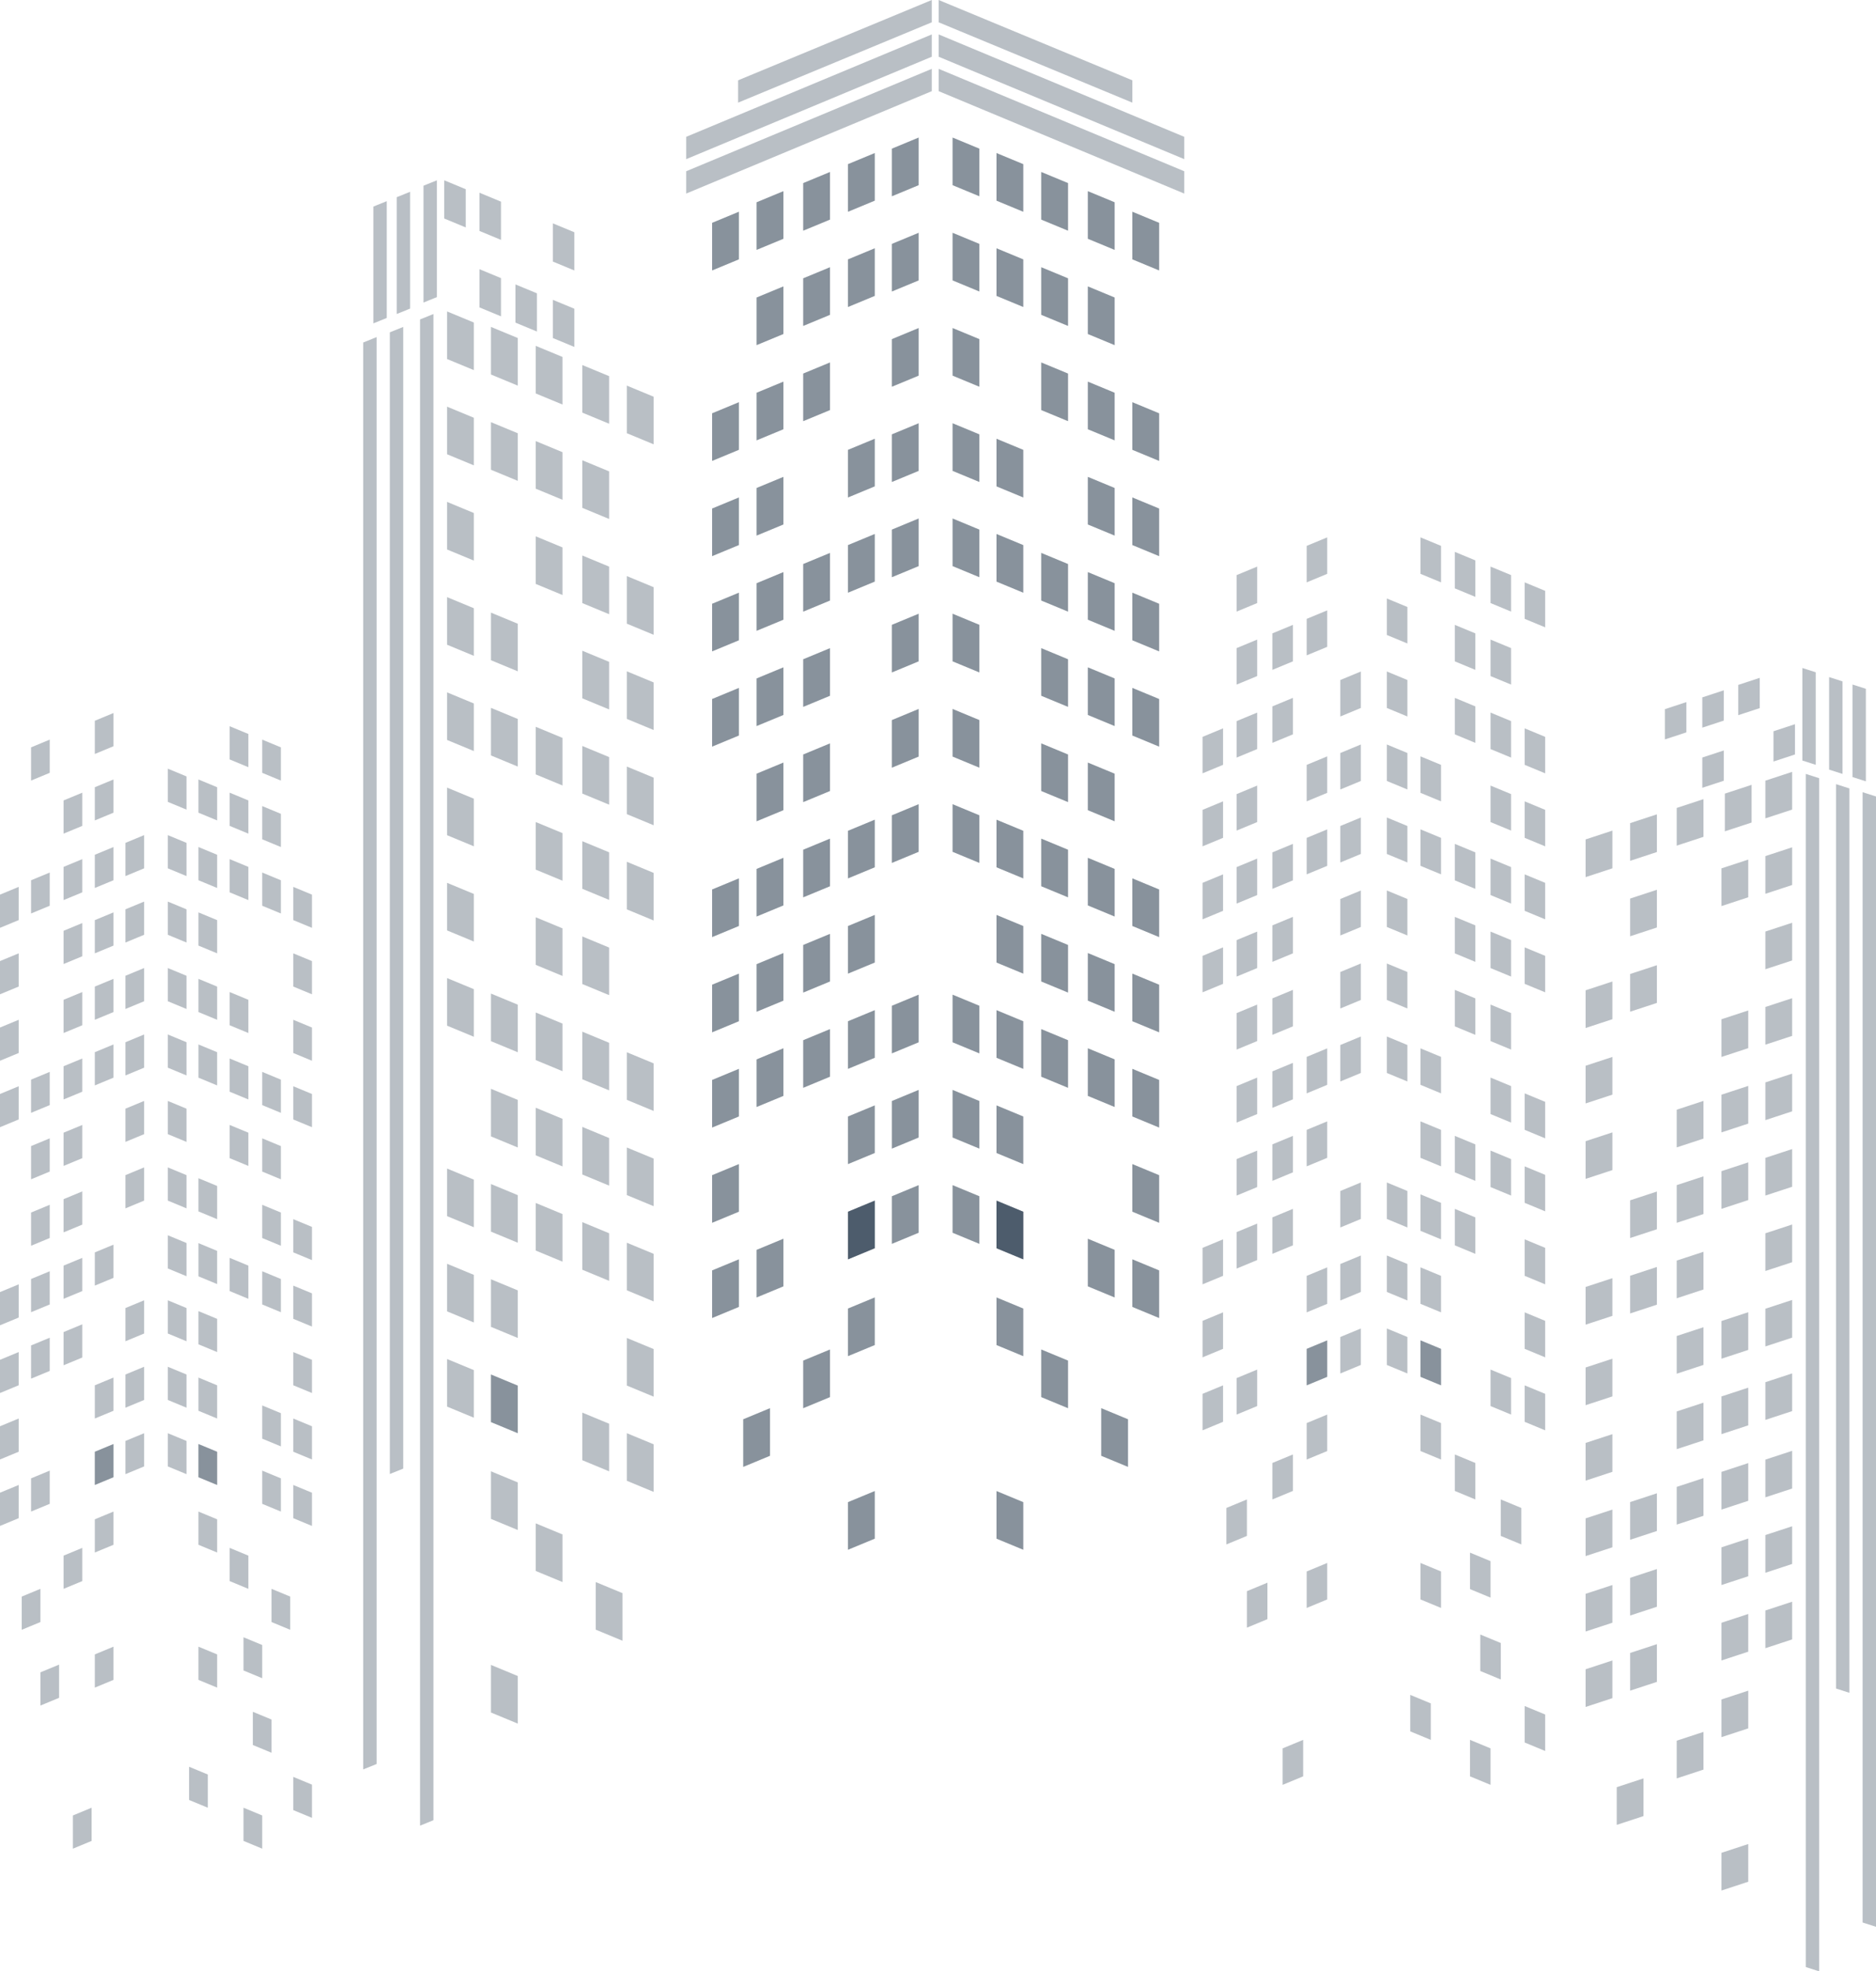 <?xml version="1.0" encoding="UTF-8" standalone="no"?>
<!-- Generator: Adobe Illustrator 27.5.0, SVG Export Plug-In . SVG Version: 6.00 Build 0)  -->

<svg
   version="1.1"
   x="0px"
   y="0px"
   viewBox="0 0 544.902 572.682"
   xml:space="preserve"
   id="svg593"
   sodipodi:docname="buildings.svg"
   width="544.902"
   height="572.682"
   inkscape:version="1.3.2 (1:1.3.2+202311252150+091e20ef0f)"
   xmlns:inkscape="http://www.inkscape.org/namespaces/inkscape"
   xmlns:sodipodi="http://sodipodi.sourceforge.net/DTD/sodipodi-0.dtd"
   xmlns="http://www.w3.org/2000/svg"
   xmlns:svg="http://www.w3.org/2000/svg"><defs
   id="defs593" /><sodipodi:namedview
   id="namedview593"
   pagecolor="#ffffff"
   bordercolor="#000000"
   borderopacity="0.25"
   inkscape:showpageshadow="2"
   inkscape:pageopacity="0.0"
   inkscape:pagecheckerboard="0"
   inkscape:deskcolor="#d1d1d1"
   inkscape:zoom="1.01"
   inkscape:cx="399.50495"
   inkscape:cy="241.58416"
   inkscape:window-width="1920"
   inkscape:window-height="1017"
   inkscape:window-x="0"
   inkscape:window-y="0"
   inkscape:window-maximized="1"
   inkscape:current-layer="svg593" />
<g
   id="Capa_2"
   transform="translate(-10.065,-3.347)">
	
</g>
<g
   id="Capa_1"
   style="fill:#142a3e;fill-opacity:0.3"
   transform="translate(-127.549,-113.659)">
	
	<g
   id="g593"
   style="fill:#142a3e;fill-opacity:0.3">
		<g
   id="g253"
   style="fill:#142a3e;fill-opacity:0.3">
			<polygon
   style="fill:#142a3e;fill-opacity:0.3"
   points="400.193,133.659 400.193,140.142 471.527,169.891 471.527,163.407 "
   id="polygon27" />
			<polygon
   style="fill:#142a3e;fill-opacity:0.3"
   points="400.193,123.659 400.193,130.142 471.527,159.891 471.527,153.407 "
   id="polygon28" />
			<polygon
   style="fill:#142a3e;fill-opacity:0.3"
   points="400.193,113.659 400.193,120.142 456.453,143.476 456.453,136.992 "
   id="polygon29" />
			<polygon
   style="fill:#142a3e;fill-opacity:0.3"
   points="398.193,133.659 398.193,140.142 326.86,169.891 326.86,163.407 "
   id="polygon30" />
			<polygon
   style="fill:#142a3e;fill-opacity:0.3"
   points="398.193,123.659 398.193,130.142 326.86,159.891 326.86,153.407 "
   id="polygon31" />
			<polygon
   style="fill:#142a3e;fill-opacity:0.3"
   points="398.193,113.659 398.193,120.142 341.935,143.476 341.935,136.992 "
   id="polygon32" />
			<g
   id="g142"
   style="fill:#142a3e;fill-opacity:0.3">
				<g
   id="g43"
   style="fill:#142a3e;fill-opacity:0.3">
					<polygon
   style="fill:#142a3e;fill-opacity:0.3"
   points="404.238,471.777 404.238,457.951 412.016,461.174 412.016,475 "
   id="polygon33" />
					<polygon
   style="fill:#142a3e;fill-opacity:0.3"
   points="404.238,444.111 404.238,430.285 412.016,433.508 412.016,447.334 "
   id="polygon34" />
					<polygon
   style="fill:#142a3e;fill-opacity:0.3"
   points="404.238,416.445 404.238,402.619 412.016,405.842 412.016,419.668 "
   id="polygon35" />
					<polygon
   style="fill:#142a3e;fill-opacity:0.3"
   points="404.238,361.113 404.238,347.287 412.016,350.51 412.016,364.336 "
   id="polygon36" />
					<polygon
   style="fill:#142a3e;fill-opacity:0.3"
   points="404.238,333.447 404.238,319.621 412.016,322.844 412.016,336.67 "
   id="polygon37" />
					<polygon
   style="fill:#142a3e;fill-opacity:0.3"
   points="404.238,305.781 404.238,291.955 412.016,295.178 412.016,309.004 "
   id="polygon38" />
					<polygon
   style="fill:#142a3e;fill-opacity:0.3"
   points="404.238,278.115 404.238,264.289 412.016,267.512 412.016,281.338 "
   id="polygon39" />
					<polygon
   style="fill:#142a3e;fill-opacity:0.3"
   points="404.238,250.449 404.238,236.623 412.016,239.846 412.016,253.672 "
   id="polygon40" />
					<polygon
   style="fill:#142a3e;fill-opacity:0.3"
   points="404.238,222.783 404.238,208.957 412.016,212.18 412.016,226.006 "
   id="polygon41" />
					<polygon
   style="fill:#142a3e;fill-opacity:0.3"
   points="404.238,195.117 404.238,181.291 412.016,184.514 412.016,198.34 "
   id="polygon42" />
					<polygon
   style="fill:#142a3e;fill-opacity:0.3"
   points="404.238,167.451 404.238,153.625 412.016,156.848 412.016,170.674 "
   id="polygon43" />
				</g>
				<polygon
   style="fill:#142a3e;fill-opacity:0.3"
   points="416.988,476.277 416.988,462.451 424.766,465.674 424.766,479.5 "
   id="polygon44" />
				<polygon
   style="fill:#142a3e;fill-opacity:0.3"
   points="416.988,476.277 416.988,462.451 424.766,465.674 424.766,479.5 "
   id="polygon45" />
				<polygon
   style="fill:#142a3e;fill-opacity:0.3"
   points="416.988,504.399 416.988,490.573 424.766,493.796 424.766,507.622 "
   id="polygon46" />
				<polygon
   style="fill:#142a3e;fill-opacity:0.3"
   points="429.988,519.521 429.988,505.695 437.766,508.918 437.766,522.744 "
   id="polygon47" />
				<polygon
   style="fill:#142a3e;fill-opacity:0.3"
   points="416.988,560.644 416.988,546.817 424.766,550.04 424.766,563.866 "
   id="polygon48" />
				<polygon
   style="fill:#142a3e;fill-opacity:0.3"
   points="416.988,448.611 416.988,434.785 424.766,438.008 424.766,451.834 "
   id="polygon49" />
				<polygon
   style="fill:#142a3e;fill-opacity:0.3"
   points="416.988,420.945 416.988,407.119 424.766,410.342 424.766,424.168 "
   id="polygon50" />
				<polygon
   style="fill:#142a3e;fill-opacity:0.3"
   points="416.988,393.279 416.988,379.453 424.766,382.676 424.766,396.502 "
   id="polygon51" />
				<polygon
   style="fill:#142a3e;fill-opacity:0.3"
   points="416.988,365.613 416.988,351.787 424.766,355.01 424.766,368.836 "
   id="polygon52" />
				<polygon
   style="fill:#142a3e;fill-opacity:0.3"
   points="416.988,282.615 416.988,268.789 424.766,272.012 424.766,285.838 "
   id="polygon53" />
				<polygon
   style="fill:#142a3e;fill-opacity:0.3"
   points="416.988,254.949 416.988,241.123 424.766,244.346 424.766,258.172 "
   id="polygon54" />
				<polygon
   style="fill:#142a3e;fill-opacity:0.3"
   points="416.988,199.617 416.988,185.791 424.766,189.014 424.766,202.84 "
   id="polygon55" />
				<polygon
   style="fill:#142a3e;fill-opacity:0.3"
   points="416.988,171.951 416.988,158.125 424.766,161.348 424.766,175.174 "
   id="polygon56" />
				<g
   id="g65"
   style="fill:#142a3e;fill-opacity:0.3">
					<polygon
   style="fill:#142a3e;fill-opacity:0.3"
   points="429.988,426.445 429.988,412.619 437.766,415.842 437.766,429.668 "
   id="polygon57" />
					<polygon
   style="fill:#142a3e;fill-opacity:0.3"
   points="429.988,398.779 429.988,384.953 437.766,388.176 437.766,402.002 "
   id="polygon58" />
					<polygon
   style="fill:#142a3e;fill-opacity:0.3"
   points="429.988,371.113 429.988,357.287 437.766,360.51 437.766,374.336 "
   id="polygon59" />
					<polygon
   style="fill:#142a3e;fill-opacity:0.3"
   points="429.988,343.447 429.988,329.621 437.766,332.844 437.766,346.67 "
   id="polygon60" />
					<polygon
   style="fill:#142a3e;fill-opacity:0.3"
   points="429.988,315.781 429.988,301.955 437.766,305.178 437.766,319.004 "
   id="polygon61" />
					<polygon
   style="fill:#142a3e;fill-opacity:0.3"
   points="429.988,288.115 429.988,274.289 437.766,277.512 437.766,291.338 "
   id="polygon62" />
					<polygon
   style="fill:#142a3e;fill-opacity:0.3"
   points="429.988,232.783 429.988,218.957 437.766,222.18 437.766,236.006 "
   id="polygon63" />
					<polygon
   style="fill:#142a3e;fill-opacity:0.3"
   points="429.988,205.117 429.988,191.291 437.766,194.514 437.766,208.34 "
   id="polygon64" />
					<polygon
   style="fill:#142a3e;fill-opacity:0.3"
   points="429.988,177.451 429.988,163.625 437.766,166.848 437.766,180.674 "
   id="polygon65" />
				</g>
				<g
   id="g76"
   style="fill:#142a3e;fill-opacity:0.3">
					<polygon
   style="fill:#142a3e;fill-opacity:0.3"
   points="443.523,487.351 443.523,473.524 451.301,476.747 451.301,490.573 "
   id="polygon66" />
					<polygon
   style="fill:#142a3e;fill-opacity:0.3"
   points="443.523,432.019 443.523,418.192 451.301,421.415 451.301,435.241 "
   id="polygon67" />
					<polygon
   style="fill:#142a3e;fill-opacity:0.3"
   points="443.523,404.353 443.523,390.526 451.301,393.749 451.301,407.575 "
   id="polygon68" />
					<polygon
   style="fill:#142a3e;fill-opacity:0.3"
   points="443.523,376.686 443.523,362.86 451.301,366.083 451.301,379.909 "
   id="polygon69" />
					<polygon
   style="fill:#142a3e;fill-opacity:0.3"
   points="443.523,349.021 443.523,335.194 451.301,338.417 451.301,352.243 "
   id="polygon70" />
					<polygon
   style="fill:#142a3e;fill-opacity:0.3"
   points="443.523,321.354 443.523,307.528 451.301,310.751 451.301,324.577 "
   id="polygon71" />
					<polygon
   style="fill:#142a3e;fill-opacity:0.3"
   points="443.523,293.689 443.523,279.862 451.301,283.085 451.301,296.911 "
   id="polygon72" />
					<polygon
   style="fill:#142a3e;fill-opacity:0.3"
   points="443.523,266.022 443.523,252.196 451.301,255.419 451.301,269.245 "
   id="polygon73" />
					<polygon
   style="fill:#142a3e;fill-opacity:0.3"
   points="443.523,238.356 443.523,224.53 451.301,227.753 451.301,241.579 "
   id="polygon74" />
					<polygon
   style="fill:#142a3e;fill-opacity:0.3"
   points="443.523,210.69 443.523,196.864 451.301,200.087 451.301,213.913 "
   id="polygon75" />
					<polygon
   style="fill:#142a3e;fill-opacity:0.3"
   points="443.523,183.024 443.523,169.198 451.301,172.421 451.301,186.247 "
   id="polygon76" />
				</g>
				<g
   id="g86"
   style="fill:#142a3e;fill-opacity:0.3">
					<polygon
   style="fill:#142a3e;fill-opacity:0.3"
   points="456.453,493.326 456.453,479.5 464.23,482.723 464.23,496.549 "
   id="polygon77" />
					<polygon
   style="fill:#142a3e;fill-opacity:0.3"
   points="456.453,465.66 456.453,451.834 464.23,455.057 464.23,468.883 "
   id="polygon78" />
					<polygon
   style="fill:#142a3e;fill-opacity:0.3"
   points="456.453,437.994 456.453,424.168 464.23,427.391 464.23,441.217 "
   id="polygon79" />
					<polygon
   style="fill:#142a3e;fill-opacity:0.3"
   points="456.453,410.328 456.453,396.502 464.23,399.725 464.23,413.551 "
   id="polygon80" />
					<polygon
   style="fill:#142a3e;fill-opacity:0.3"
   points="456.453,382.662 456.453,368.836 464.23,372.059 464.23,385.885 "
   id="polygon81" />
					<polygon
   style="fill:#142a3e;fill-opacity:0.3"
   points="456.453,327.33 456.453,313.504 464.23,316.727 464.23,330.553 "
   id="polygon82" />
					<polygon
   style="fill:#142a3e;fill-opacity:0.3"
   points="456.453,299.664 456.453,285.838 464.23,289.06 464.23,302.887 "
   id="polygon83" />
					<polygon
   style="fill:#142a3e;fill-opacity:0.3"
   points="456.453,271.998 456.453,258.172 464.23,261.395 464.23,275.221 "
   id="polygon84" />
					<polygon
   style="fill:#142a3e;fill-opacity:0.3"
   points="456.453,244.332 456.453,230.506 464.23,233.729 464.23,247.555 "
   id="polygon85" />
					<polygon
   style="fill:#142a3e;fill-opacity:0.3"
   points="456.453,189 456.453,175.174 464.23,178.396 464.23,192.223 "
   id="polygon86" />
				</g>
				<polygon
   style="fill:#142a3e;fill-opacity:0.3"
   points="447.412,536.57 447.412,522.744 455.189,525.967 455.189,539.793 "
   id="polygon87" />
				<g
   id="g98"
   style="fill:#142a3e;fill-opacity:0.3">
					<polygon
   style="fill:#142a3e;fill-opacity:0.3"
   points="394.379,471.777 394.379,457.951 386.602,461.174 386.602,475 "
   id="polygon88" />
					<polygon
   style="fill:#142a3e;fill-opacity:0.3"
   points="394.379,444.111 394.379,430.285 386.602,433.508 386.602,447.334 "
   id="polygon89" />
					<polygon
   style="fill:#142a3e;fill-opacity:0.3"
   points="394.379,416.445 394.379,402.619 386.602,405.842 386.602,419.668 "
   id="polygon90" />
					<polygon
   style="fill:#142a3e;fill-opacity:0.3"
   points="394.379,361.113 394.379,347.287 386.602,350.51 386.602,364.336 "
   id="polygon91" />
					<polygon
   style="fill:#142a3e;fill-opacity:0.3"
   points="394.379,333.447 394.379,319.621 386.602,322.844 386.602,336.67 "
   id="polygon92" />
					<polygon
   style="fill:#142a3e;fill-opacity:0.3"
   points="394.379,305.781 394.379,291.955 386.602,295.178 386.602,309.004 "
   id="polygon93" />
					<polygon
   style="fill:#142a3e;fill-opacity:0.3"
   points="394.379,278.115 394.379,264.289 386.602,267.512 386.602,281.338 "
   id="polygon94" />
					<polygon
   style="fill:#142a3e;fill-opacity:0.3"
   points="394.379,250.449 394.379,236.623 386.602,239.846 386.602,253.672 "
   id="polygon95" />
					<polygon
   style="fill:#142a3e;fill-opacity:0.3"
   points="394.379,222.783 394.379,208.957 386.602,212.18 386.602,226.006 "
   id="polygon96" />
					<polygon
   style="fill:#142a3e;fill-opacity:0.3"
   points="394.379,195.117 394.379,181.291 386.602,184.514 386.602,198.34 "
   id="polygon97" />
					<polygon
   style="fill:#142a3e;fill-opacity:0.3"
   points="394.379,167.451 394.379,153.625 386.602,156.848 386.602,170.674 "
   id="polygon98" />
				</g>
				<polygon
   style="fill:#142a3e;fill-opacity:0.3"
   points="381.629,476.277 381.629,462.451 373.852,465.674 373.852,479.5 "
   id="polygon99" />
				<polygon
   style="fill:#142a3e;fill-opacity:0.3"
   points="381.629,476.277 381.629,462.451 373.852,465.674 373.852,479.5 "
   id="polygon100" />
				<polygon
   style="fill:#142a3e;fill-opacity:0.3"
   points="381.629,504.399 381.629,490.573 373.852,493.796 373.852,507.622 "
   id="polygon101" />
				<polygon
   style="fill:#142a3e;fill-opacity:0.3"
   points="368.629,519.521 368.629,505.695 360.852,508.918 360.852,522.744 "
   id="polygon102" />
				<polygon
   style="fill:#142a3e;fill-opacity:0.3"
   points="381.629,560.644 381.629,546.817 373.852,550.04 373.852,563.866 "
   id="polygon103" />
				<polygon
   style="fill:#142a3e;fill-opacity:0.3"
   points="381.629,448.611 381.629,434.785 373.852,438.008 373.852,451.834 "
   id="polygon104" />
				<polygon
   style="fill:#142a3e;fill-opacity:0.3"
   points="381.629,420.945 381.629,407.119 373.852,410.342 373.852,424.168 "
   id="polygon105" />
				<polygon
   style="fill:#142a3e;fill-opacity:0.3"
   points="381.629,393.279 381.629,379.453 373.852,382.676 373.852,396.502 "
   id="polygon106" />
				<polygon
   style="fill:#142a3e;fill-opacity:0.3"
   points="381.629,365.613 381.629,351.787 373.852,355.01 373.852,368.836 "
   id="polygon107" />
				<polygon
   style="fill:#142a3e;fill-opacity:0.3"
   points="381.629,282.615 381.629,268.789 373.852,272.012 373.852,285.838 "
   id="polygon108" />
				<polygon
   style="fill:#142a3e;fill-opacity:0.3"
   points="381.629,254.949 381.629,241.123 373.852,244.346 373.852,258.172 "
   id="polygon109" />
				<polygon
   style="fill:#142a3e;fill-opacity:0.3"
   points="381.629,199.617 381.629,185.791 373.852,189.014 373.852,202.84 "
   id="polygon110" />
				<polygon
   style="fill:#142a3e;fill-opacity:0.3"
   points="381.629,171.951 381.629,158.125 373.852,161.348 373.852,175.174 "
   id="polygon111" />
				<g
   id="g120"
   style="fill:#142a3e;fill-opacity:0.3">
					<polygon
   style="fill:#142a3e;fill-opacity:0.3"
   points="368.629,426.445 368.629,412.619 360.852,415.842 360.852,429.668 "
   id="polygon112" />
					<polygon
   style="fill:#142a3e;fill-opacity:0.3"
   points="368.629,398.779 368.629,384.953 360.852,388.176 360.852,402.002 "
   id="polygon113" />
					<polygon
   style="fill:#142a3e;fill-opacity:0.3"
   points="368.629,371.113 368.629,357.287 360.852,360.51 360.852,374.336 "
   id="polygon114" />
					<polygon
   style="fill:#142a3e;fill-opacity:0.3"
   points="368.629,343.447 368.629,329.621 360.852,332.844 360.852,346.67 "
   id="polygon115" />
					<polygon
   style="fill:#142a3e;fill-opacity:0.3"
   points="368.629,315.781 368.629,301.955 360.852,305.178 360.852,319.004 "
   id="polygon116" />
					<polygon
   style="fill:#142a3e;fill-opacity:0.3"
   points="368.629,288.115 368.629,274.289 360.852,277.512 360.852,291.338 "
   id="polygon117" />
					<polygon
   style="fill:#142a3e;fill-opacity:0.3"
   points="368.629,232.783 368.629,218.957 360.852,222.18 360.852,236.006 "
   id="polygon118" />
					<polygon
   style="fill:#142a3e;fill-opacity:0.3"
   points="368.629,205.117 368.629,191.291 360.852,194.514 360.852,208.34 "
   id="polygon119" />
					<polygon
   style="fill:#142a3e;fill-opacity:0.3"
   points="368.629,177.451 368.629,163.625 360.852,166.848 360.852,180.674 "
   id="polygon120" />
				</g>
				<g
   id="g131"
   style="fill:#142a3e;fill-opacity:0.3">
					<polygon
   style="fill:#142a3e;fill-opacity:0.3"
   points="355.093,487.351 355.093,473.524 347.315,476.747 347.315,490.573 "
   id="polygon121" />
					<polygon
   style="fill:#142a3e;fill-opacity:0.3"
   points="355.093,432.019 355.093,418.192 347.315,421.415 347.315,435.241 "
   id="polygon122" />
					<polygon
   style="fill:#142a3e;fill-opacity:0.3"
   points="355.093,404.353 355.093,390.526 347.315,393.749 347.315,407.575 "
   id="polygon123" />
					<polygon
   style="fill:#142a3e;fill-opacity:0.3"
   points="355.093,376.686 355.093,362.86 347.315,366.083 347.315,379.909 "
   id="polygon124" />
					<polygon
   style="fill:#142a3e;fill-opacity:0.3"
   points="355.093,349.021 355.093,335.194 347.315,338.417 347.315,352.243 "
   id="polygon125" />
					<polygon
   style="fill:#142a3e;fill-opacity:0.3"
   points="355.093,321.354 355.093,307.528 347.315,310.751 347.315,324.577 "
   id="polygon126" />
					<polygon
   style="fill:#142a3e;fill-opacity:0.3"
   points="355.093,293.689 355.093,279.862 347.315,283.085 347.315,296.911 "
   id="polygon127" />
					<polygon
   style="fill:#142a3e;fill-opacity:0.3"
   points="355.093,266.022 355.093,252.196 347.315,255.419 347.315,269.245 "
   id="polygon128" />
					<polygon
   style="fill:#142a3e;fill-opacity:0.3"
   points="355.093,238.356 355.093,224.53 347.315,227.753 347.315,241.579 "
   id="polygon129" />
					<polygon
   style="fill:#142a3e;fill-opacity:0.3"
   points="355.093,210.69 355.093,196.864 347.315,200.087 347.315,213.913 "
   id="polygon130" />
					<polygon
   style="fill:#142a3e;fill-opacity:0.3"
   points="355.093,183.024 355.093,169.198 347.315,172.421 347.315,186.247 "
   id="polygon131" />
				</g>
				<g
   id="g141"
   style="fill:#142a3e;fill-opacity:0.3">
					<polygon
   style="fill:#142a3e;fill-opacity:0.3"
   points="342.164,493.326 342.164,479.5 334.387,482.723 334.387,496.549 "
   id="polygon132" />
					<polygon
   style="fill:#142a3e;fill-opacity:0.3"
   points="342.164,465.66 342.164,451.834 334.387,455.057 334.387,468.883 "
   id="polygon133" />
					<polygon
   style="fill:#142a3e;fill-opacity:0.3"
   points="342.164,437.994 342.164,424.168 334.387,427.391 334.387,441.217 "
   id="polygon134" />
					<polygon
   style="fill:#142a3e;fill-opacity:0.3"
   points="342.164,410.328 342.164,396.502 334.387,399.725 334.387,413.551 "
   id="polygon135" />
					<polygon
   style="fill:#142a3e;fill-opacity:0.3"
   points="342.164,382.662 342.164,368.836 334.387,372.059 334.387,385.885 "
   id="polygon136" />
					<polygon
   style="fill:#142a3e;fill-opacity:0.3"
   points="342.164,327.33 342.164,313.504 334.387,316.727 334.387,330.553 "
   id="polygon137" />
					<polygon
   style="fill:#142a3e;fill-opacity:0.3"
   points="342.164,299.664 342.164,285.838 334.387,289.06 334.387,302.887 "
   id="polygon138" />
					<polygon
   style="fill:#142a3e;fill-opacity:0.3"
   points="342.164,271.998 342.164,258.172 334.387,261.395 334.387,275.221 "
   id="polygon139" />
					<polygon
   style="fill:#142a3e;fill-opacity:0.3"
   points="342.164,244.332 342.164,230.506 334.387,233.729 334.387,247.555 "
   id="polygon140" />
					<polygon
   style="fill:#142a3e;fill-opacity:0.3"
   points="342.164,189 342.164,175.174 334.387,178.396 334.387,192.223 "
   id="polygon141" />
				</g>
				<polygon
   style="fill:#142a3e;fill-opacity:0.3"
   points="351.204,536.57 351.204,522.744 343.427,525.967 343.427,539.793 "
   id="polygon142" />
			</g>
			<g
   id="g252"
   style="fill:#142a3e;fill-opacity:0.3">
				<g
   id="g153"
   style="fill:#142a3e;fill-opacity:0.3">
					<polygon
   style="fill:#142a3e;fill-opacity:0.3"
   points="404.238,471.777 404.238,457.951 412.016,461.174 412.016,475 "
   id="polygon143" />
					<polygon
   style="fill:#142a3e;fill-opacity:0.3"
   points="404.238,444.111 404.238,430.285 412.016,433.508 412.016,447.334 "
   id="polygon144" />
					<polygon
   style="fill:#142a3e;fill-opacity:0.3"
   points="404.238,416.445 404.238,402.619 412.016,405.842 412.016,419.668 "
   id="polygon145" />
					<polygon
   style="fill:#142a3e;fill-opacity:0.3"
   points="404.238,361.113 404.238,347.287 412.016,350.51 412.016,364.336 "
   id="polygon146" />
					<polygon
   style="fill:#142a3e;fill-opacity:0.3"
   points="404.238,333.447 404.238,319.621 412.016,322.844 412.016,336.67 "
   id="polygon147" />
					<polygon
   style="fill:#142a3e;fill-opacity:0.3"
   points="404.238,305.781 404.238,291.955 412.016,295.178 412.016,309.004 "
   id="polygon148" />
					<polygon
   style="fill:#142a3e;fill-opacity:0.3"
   points="404.238,278.115 404.238,264.289 412.016,267.512 412.016,281.338 "
   id="polygon149" />
					<polygon
   style="fill:#142a3e;fill-opacity:0.3"
   points="404.238,250.449 404.238,236.623 412.016,239.846 412.016,253.672 "
   id="polygon150" />
					<polygon
   style="fill:#142a3e;fill-opacity:0.3"
   points="404.238,222.783 404.238,208.957 412.016,212.18 412.016,226.006 "
   id="polygon151" />
					<polygon
   style="fill:#142a3e;fill-opacity:0.3"
   points="404.238,195.117 404.238,181.291 412.016,184.514 412.016,198.34 "
   id="polygon152" />
					<polygon
   style="fill:#142a3e;fill-opacity:0.3"
   points="404.238,167.451 404.238,153.625 412.016,156.848 412.016,170.674 "
   id="polygon153" />
				</g>
				<polygon
   style="fill:#142a3e;fill-opacity:0.3"
   points="416.988,476.277 416.988,462.451 424.766,465.674 424.766,479.5 "
   id="polygon154" />
				<polygon
   style="fill:#142a3e;fill-opacity:0.3"
   points="416.988,476.277 416.988,462.451 424.766,465.674 424.766,479.5 "
   id="polygon155" />
				<polygon
   style="fill:#142a3e;fill-opacity:0.3"
   points="416.988,504.399 416.988,490.573 424.766,493.796 424.766,507.622 "
   id="polygon156" />
				<polygon
   style="fill:#142a3e;fill-opacity:0.3"
   points="429.988,519.521 429.988,505.695 437.766,508.918 437.766,522.744 "
   id="polygon157" />
				<polygon
   style="fill:#142a3e;fill-opacity:0.3"
   points="416.988,560.644 416.988,546.817 424.766,550.04 424.766,563.866 "
   id="polygon158" />
				<polygon
   style="fill:#142a3e;fill-opacity:0.3"
   points="416.988,448.611 416.988,434.785 424.766,438.008 424.766,451.834 "
   id="polygon159" />
				<polygon
   style="fill:#142a3e;fill-opacity:0.3"
   points="416.988,420.945 416.988,407.119 424.766,410.342 424.766,424.168 "
   id="polygon160" />
				<polygon
   style="fill:#142a3e;fill-opacity:0.3"
   points="416.988,393.279 416.988,379.453 424.766,382.676 424.766,396.502 "
   id="polygon161" />
				<polygon
   style="fill:#142a3e;fill-opacity:0.3"
   points="416.988,365.613 416.988,351.787 424.766,355.01 424.766,368.836 "
   id="polygon162" />
				<polygon
   style="fill:#142a3e;fill-opacity:0.3"
   points="416.988,282.615 416.988,268.789 424.766,272.012 424.766,285.838 "
   id="polygon163" />
				<polygon
   style="fill:#142a3e;fill-opacity:0.3"
   points="416.988,254.949 416.988,241.123 424.766,244.346 424.766,258.172 "
   id="polygon164" />
				<polygon
   style="fill:#142a3e;fill-opacity:0.3"
   points="416.988,199.617 416.988,185.791 424.766,189.014 424.766,202.84 "
   id="polygon165" />
				<polygon
   style="fill:#142a3e;fill-opacity:0.3"
   points="416.988,171.951 416.988,158.125 424.766,161.348 424.766,175.174 "
   id="polygon166" />
				<g
   id="g175"
   style="fill:#142a3e;fill-opacity:0.3">
					<polygon
   style="fill:#142a3e;fill-opacity:0.3"
   points="429.988,426.445 429.988,412.619 437.766,415.842 437.766,429.668 "
   id="polygon167" />
					<polygon
   style="fill:#142a3e;fill-opacity:0.3"
   points="429.988,398.779 429.988,384.953 437.766,388.176 437.766,402.002 "
   id="polygon168" />
					<polygon
   style="fill:#142a3e;fill-opacity:0.3"
   points="429.988,371.113 429.988,357.287 437.766,360.51 437.766,374.336 "
   id="polygon169" />
					<polygon
   style="fill:#142a3e;fill-opacity:0.3"
   points="429.988,343.447 429.988,329.621 437.766,332.844 437.766,346.67 "
   id="polygon170" />
					<polygon
   style="fill:#142a3e;fill-opacity:0.3"
   points="429.988,315.781 429.988,301.955 437.766,305.178 437.766,319.004 "
   id="polygon171" />
					<polygon
   style="fill:#142a3e;fill-opacity:0.3"
   points="429.988,288.115 429.988,274.289 437.766,277.512 437.766,291.338 "
   id="polygon172" />
					<polygon
   style="fill:#142a3e;fill-opacity:0.3"
   points="429.988,232.783 429.988,218.957 437.766,222.18 437.766,236.006 "
   id="polygon173" />
					<polygon
   style="fill:#142a3e;fill-opacity:0.3"
   points="429.988,205.117 429.988,191.291 437.766,194.514 437.766,208.34 "
   id="polygon174" />
					<polygon
   style="fill:#142a3e;fill-opacity:0.3"
   points="429.988,177.451 429.988,163.625 437.766,166.848 437.766,180.674 "
   id="polygon175" />
				</g>
				<g
   id="g186"
   style="fill:#142a3e;fill-opacity:0.3">
					<polygon
   style="fill:#142a3e;fill-opacity:0.3"
   points="443.523,487.351 443.523,473.524 451.301,476.747 451.301,490.573 "
   id="polygon176" />
					<polygon
   style="fill:#142a3e;fill-opacity:0.3"
   points="443.523,432.019 443.523,418.192 451.301,421.415 451.301,435.241 "
   id="polygon177" />
					<polygon
   style="fill:#142a3e;fill-opacity:0.3"
   points="443.523,404.353 443.523,390.526 451.301,393.749 451.301,407.575 "
   id="polygon178" />
					<polygon
   style="fill:#142a3e;fill-opacity:0.3"
   points="443.523,376.686 443.523,362.86 451.301,366.083 451.301,379.909 "
   id="polygon179" />
					<polygon
   style="fill:#142a3e;fill-opacity:0.3"
   points="443.523,349.021 443.523,335.194 451.301,338.417 451.301,352.243 "
   id="polygon180" />
					<polygon
   style="fill:#142a3e;fill-opacity:0.3"
   points="443.523,321.354 443.523,307.528 451.301,310.751 451.301,324.577 "
   id="polygon181" />
					<polygon
   style="fill:#142a3e;fill-opacity:0.3"
   points="443.523,293.689 443.523,279.862 451.301,283.085 451.301,296.911 "
   id="polygon182" />
					<polygon
   style="fill:#142a3e;fill-opacity:0.3"
   points="443.523,266.022 443.523,252.196 451.301,255.419 451.301,269.245 "
   id="polygon183" />
					<polygon
   style="fill:#142a3e;fill-opacity:0.3"
   points="443.523,238.356 443.523,224.53 451.301,227.753 451.301,241.579 "
   id="polygon184" />
					<polygon
   style="fill:#142a3e;fill-opacity:0.3"
   points="443.523,210.69 443.523,196.864 451.301,200.087 451.301,213.913 "
   id="polygon185" />
					<polygon
   style="fill:#142a3e;fill-opacity:0.3"
   points="443.523,183.024 443.523,169.198 451.301,172.421 451.301,186.247 "
   id="polygon186" />
				</g>
				<g
   id="g196"
   style="fill:#142a3e;fill-opacity:0.3">
					<polygon
   style="fill:#142a3e;fill-opacity:0.3"
   points="456.453,493.326 456.453,479.5 464.23,482.723 464.23,496.549 "
   id="polygon187" />
					<polygon
   style="fill:#142a3e;fill-opacity:0.3"
   points="456.453,465.66 456.453,451.834 464.23,455.057 464.23,468.883 "
   id="polygon188" />
					<polygon
   style="fill:#142a3e;fill-opacity:0.3"
   points="456.453,437.994 456.453,424.168 464.23,427.391 464.23,441.217 "
   id="polygon189" />
					<polygon
   style="fill:#142a3e;fill-opacity:0.3"
   points="456.453,410.328 456.453,396.502 464.23,399.725 464.23,413.551 "
   id="polygon190" />
					<polygon
   style="fill:#142a3e;fill-opacity:0.3"
   points="456.453,382.662 456.453,368.836 464.23,372.059 464.23,385.885 "
   id="polygon191" />
					<polygon
   style="fill:#142a3e;fill-opacity:0.3"
   points="456.453,327.33 456.453,313.504 464.23,316.727 464.23,330.553 "
   id="polygon192" />
					<polygon
   style="fill:#142a3e;fill-opacity:0.3"
   points="456.453,299.664 456.453,285.838 464.23,289.06 464.23,302.887 "
   id="polygon193" />
					<polygon
   style="fill:#142a3e;fill-opacity:0.3"
   points="456.453,271.998 456.453,258.172 464.23,261.395 464.23,275.221 "
   id="polygon194" />
					<polygon
   style="fill:#142a3e;fill-opacity:0.3"
   points="456.453,244.332 456.453,230.506 464.23,233.729 464.23,247.555 "
   id="polygon195" />
					<polygon
   style="fill:#142a3e;fill-opacity:0.3"
   points="456.453,189 456.453,175.174 464.23,178.396 464.23,192.223 "
   id="polygon196" />
				</g>
				<polygon
   style="fill:#142a3e;fill-opacity:0.3"
   points="447.412,536.57 447.412,522.744 455.189,525.967 455.189,539.793 "
   id="polygon197" />
				<g
   id="g208"
   style="fill:#142a3e;fill-opacity:0.3">
					<polygon
   style="fill:#142a3e;fill-opacity:0.3"
   points="394.379,471.777 394.379,457.951 386.602,461.174 386.602,475 "
   id="polygon198" />
					<polygon
   style="fill:#142a3e;fill-opacity:0.3"
   points="394.379,444.111 394.379,430.285 386.602,433.508 386.602,447.334 "
   id="polygon199" />
					<polygon
   style="fill:#142a3e;fill-opacity:0.3"
   points="394.379,416.445 394.379,402.619 386.602,405.842 386.602,419.668 "
   id="polygon200" />
					<polygon
   style="fill:#142a3e;fill-opacity:0.3"
   points="394.379,361.113 394.379,347.287 386.602,350.51 386.602,364.336 "
   id="polygon201" />
					<polygon
   style="fill:#142a3e;fill-opacity:0.3"
   points="394.379,333.447 394.379,319.621 386.602,322.844 386.602,336.67 "
   id="polygon202" />
					<polygon
   style="fill:#142a3e;fill-opacity:0.3"
   points="394.379,305.781 394.379,291.955 386.602,295.178 386.602,309.004 "
   id="polygon203" />
					<polygon
   style="fill:#142a3e;fill-opacity:0.3"
   points="394.379,278.115 394.379,264.289 386.602,267.512 386.602,281.338 "
   id="polygon204" />
					<polygon
   style="fill:#142a3e;fill-opacity:0.3"
   points="394.379,250.449 394.379,236.623 386.602,239.846 386.602,253.672 "
   id="polygon205" />
					<polygon
   style="fill:#142a3e;fill-opacity:0.3"
   points="394.379,222.783 394.379,208.957 386.602,212.18 386.602,226.006 "
   id="polygon206" />
					<polygon
   style="fill:#142a3e;fill-opacity:0.3"
   points="394.379,195.117 394.379,181.291 386.602,184.514 386.602,198.34 "
   id="polygon207" />
					<polygon
   style="fill:#142a3e;fill-opacity:0.3"
   points="394.379,167.451 394.379,153.625 386.602,156.848 386.602,170.674 "
   id="polygon208" />
				</g>
				<polygon
   style="fill:#142a3e;fill-opacity:0.3"
   points="381.629,476.277 381.629,462.451 373.852,465.674 373.852,479.5 "
   id="polygon209" />
				<polygon
   style="fill:#142a3e;fill-opacity:0.3"
   points="381.629,476.277 381.629,462.451 373.852,465.674 373.852,479.5 "
   id="polygon210" />
				<polygon
   style="fill:#142a3e;fill-opacity:0.3"
   points="381.629,504.399 381.629,490.573 373.852,493.796 373.852,507.622 "
   id="polygon211" />
				<polygon
   style="fill:#142a3e;fill-opacity:0.3"
   points="368.629,519.521 368.629,505.695 360.852,508.918 360.852,522.744 "
   id="polygon212" />
				<polygon
   style="fill:#142a3e;fill-opacity:0.3"
   points="381.629,560.644 381.629,546.817 373.852,550.04 373.852,563.866 "
   id="polygon213" />
				<polygon
   style="fill:#142a3e;fill-opacity:0.3"
   points="381.629,448.611 381.629,434.785 373.852,438.008 373.852,451.834 "
   id="polygon214" />
				<polygon
   style="fill:#142a3e;fill-opacity:0.3"
   points="381.629,420.945 381.629,407.119 373.852,410.342 373.852,424.168 "
   id="polygon215" />
				<polygon
   style="fill:#142a3e;fill-opacity:0.3"
   points="381.629,393.279 381.629,379.453 373.852,382.676 373.852,396.502 "
   id="polygon216" />
				<polygon
   style="fill:#142a3e;fill-opacity:0.3"
   points="381.629,365.613 381.629,351.787 373.852,355.01 373.852,368.836 "
   id="polygon217" />
				<polygon
   style="fill:#142a3e;fill-opacity:0.3"
   points="381.629,282.615 381.629,268.789 373.852,272.012 373.852,285.838 "
   id="polygon218" />
				<polygon
   style="fill:#142a3e;fill-opacity:0.3"
   points="381.629,254.949 381.629,241.123 373.852,244.346 373.852,258.172 "
   id="polygon219" />
				<polygon
   style="fill:#142a3e;fill-opacity:0.3"
   points="381.629,199.617 381.629,185.791 373.852,189.014 373.852,202.84 "
   id="polygon220" />
				<polygon
   style="fill:#142a3e;fill-opacity:0.3"
   points="381.629,171.951 381.629,158.125 373.852,161.348 373.852,175.174 "
   id="polygon221" />
				<g
   id="g230"
   style="fill:#142a3e;fill-opacity:0.3">
					<polygon
   style="fill:#142a3e;fill-opacity:0.3"
   points="368.629,426.445 368.629,412.619 360.852,415.842 360.852,429.668 "
   id="polygon222" />
					<polygon
   style="fill:#142a3e;fill-opacity:0.3"
   points="368.629,398.779 368.629,384.953 360.852,388.176 360.852,402.002 "
   id="polygon223" />
					<polygon
   style="fill:#142a3e;fill-opacity:0.3"
   points="368.629,371.113 368.629,357.287 360.852,360.51 360.852,374.336 "
   id="polygon224" />
					<polygon
   style="fill:#142a3e;fill-opacity:0.3"
   points="368.629,343.447 368.629,329.621 360.852,332.844 360.852,346.67 "
   id="polygon225" />
					<polygon
   style="fill:#142a3e;fill-opacity:0.3"
   points="368.629,315.781 368.629,301.955 360.852,305.178 360.852,319.004 "
   id="polygon226" />
					<polygon
   style="fill:#142a3e;fill-opacity:0.3"
   points="368.629,288.115 368.629,274.289 360.852,277.512 360.852,291.338 "
   id="polygon227" />
					<polygon
   style="fill:#142a3e;fill-opacity:0.3"
   points="368.629,232.783 368.629,218.957 360.852,222.18 360.852,236.006 "
   id="polygon228" />
					<polygon
   style="fill:#142a3e;fill-opacity:0.3"
   points="368.629,205.117 368.629,191.291 360.852,194.514 360.852,208.34 "
   id="polygon229" />
					<polygon
   style="fill:#142a3e;fill-opacity:0.3"
   points="368.629,177.451 368.629,163.625 360.852,166.848 360.852,180.674 "
   id="polygon230" />
				</g>
				<g
   id="g241"
   style="fill:#142a3e;fill-opacity:0.3">
					<polygon
   style="fill:#142a3e;fill-opacity:0.3"
   points="355.093,487.351 355.093,473.524 347.315,476.747 347.315,490.573 "
   id="polygon231" />
					<polygon
   style="fill:#142a3e;fill-opacity:0.3"
   points="355.093,432.019 355.093,418.192 347.315,421.415 347.315,435.241 "
   id="polygon232" />
					<polygon
   style="fill:#142a3e;fill-opacity:0.3"
   points="355.093,404.353 355.093,390.526 347.315,393.749 347.315,407.575 "
   id="polygon233" />
					<polygon
   style="fill:#142a3e;fill-opacity:0.3"
   points="355.093,376.686 355.093,362.86 347.315,366.083 347.315,379.909 "
   id="polygon234" />
					<polygon
   style="fill:#142a3e;fill-opacity:0.3"
   points="355.093,349.021 355.093,335.194 347.315,338.417 347.315,352.243 "
   id="polygon235" />
					<polygon
   style="fill:#142a3e;fill-opacity:0.3"
   points="355.093,321.354 355.093,307.528 347.315,310.751 347.315,324.577 "
   id="polygon236" />
					<polygon
   style="fill:#142a3e;fill-opacity:0.3"
   points="355.093,293.689 355.093,279.862 347.315,283.085 347.315,296.911 "
   id="polygon237" />
					<polygon
   style="fill:#142a3e;fill-opacity:0.3"
   points="355.093,266.022 355.093,252.196 347.315,255.419 347.315,269.245 "
   id="polygon238" />
					<polygon
   style="fill:#142a3e;fill-opacity:0.3"
   points="355.093,238.356 355.093,224.53 347.315,227.753 347.315,241.579 "
   id="polygon239" />
					<polygon
   style="fill:#142a3e;fill-opacity:0.3"
   points="355.093,210.69 355.093,196.864 347.315,200.087 347.315,213.913 "
   id="polygon240" />
					<polygon
   style="fill:#142a3e;fill-opacity:0.3"
   points="355.093,183.024 355.093,169.198 347.315,172.421 347.315,186.247 "
   id="polygon241" />
				</g>
				<g
   id="g251"
   style="fill:#142a3e;fill-opacity:0.3">
					<polygon
   style="fill:#142a3e;fill-opacity:0.3"
   points="342.164,493.326 342.164,479.5 334.387,482.723 334.387,496.549 "
   id="polygon242" />
					<polygon
   style="fill:#142a3e;fill-opacity:0.3"
   points="342.164,465.66 342.164,451.834 334.387,455.057 334.387,468.883 "
   id="polygon243" />
					<polygon
   style="fill:#142a3e;fill-opacity:0.3"
   points="342.164,437.994 342.164,424.168 334.387,427.391 334.387,441.217 "
   id="polygon244" />
					<polygon
   style="fill:#142a3e;fill-opacity:0.3"
   points="342.164,410.328 342.164,396.502 334.387,399.725 334.387,413.551 "
   id="polygon245" />
					<polygon
   style="fill:#142a3e;fill-opacity:0.3"
   points="342.164,382.662 342.164,368.836 334.387,372.059 334.387,385.885 "
   id="polygon246" />
					<polygon
   style="fill:#142a3e;fill-opacity:0.3"
   points="342.164,327.33 342.164,313.504 334.387,316.727 334.387,330.553 "
   id="polygon247" />
					<polygon
   style="fill:#142a3e;fill-opacity:0.3"
   points="342.164,299.664 342.164,285.838 334.387,289.06 334.387,302.887 "
   id="polygon248" />
					<polygon
   style="fill:#142a3e;fill-opacity:0.3"
   points="342.164,271.998 342.164,258.172 334.387,261.395 334.387,275.221 "
   id="polygon249" />
					<polygon
   style="fill:#142a3e;fill-opacity:0.3"
   points="342.164,244.332 342.164,230.506 334.387,233.729 334.387,247.555 "
   id="polygon250" />
					<polygon
   style="fill:#142a3e;fill-opacity:0.3"
   points="342.164,189 342.164,175.174 334.387,178.396 334.387,192.223 "
   id="polygon251" />
				</g>
				<polygon
   style="fill:#142a3e;fill-opacity:0.3"
   points="351.204,536.57 351.204,522.744 343.427,525.967 343.427,539.793 "
   id="polygon252" />
			</g>
		</g>
		<g
   id="g358"
   style="fill:#142a3e;fill-opacity:0.3">
			<g
   id="g262"
   style="fill:#142a3e;fill-opacity:0.3">
				<polygon
   style="fill:#142a3e;fill-opacity:0.3"
   points="530.377,510.189 530.377,499.591 536.34,502.06 536.34,512.659 "
   id="polygon253" />
				<polygon
   style="fill:#142a3e;fill-opacity:0.3"
   points="530.377,488.981 530.377,478.384 536.34,480.854 536.34,491.452 "
   id="polygon254" />
				<polygon
   style="fill:#142a3e;fill-opacity:0.3"
   points="530.377,467.774 530.377,457.177 536.34,459.647 536.34,470.245 "
   id="polygon255" />
				<polygon
   style="fill:#142a3e;fill-opacity:0.3"
   points="530.377,425.362 530.377,414.765 536.34,417.235 536.34,427.833 "
   id="polygon256" />
				<polygon
   style="fill:#142a3e;fill-opacity:0.3"
   points="530.377,404.155 530.377,393.558 536.34,396.028 536.34,406.626 "
   id="polygon257" />
				<polygon
   style="fill:#142a3e;fill-opacity:0.3"
   points="530.377,382.949 530.377,372.351 536.34,374.821 536.34,385.419 "
   id="polygon258" />
				<polygon
   style="fill:#142a3e;fill-opacity:0.3"
   points="530.377,361.742 530.377,351.145 536.34,353.615 536.34,364.213 "
   id="polygon259" />
				<polygon
   style="fill:#142a3e;fill-opacity:0.3"
   points="530.377,340.536 530.377,329.939 536.34,332.408 536.34,343.006 "
   id="polygon260" />
				<polygon
   style="fill:#142a3e;fill-opacity:0.3"
   points="530.377,319.33 530.377,308.731 536.34,311.202 536.34,321.8 "
   id="polygon261" />
				<polygon
   style="fill:#142a3e;fill-opacity:0.3"
   points="530.377,298.123 530.377,287.525 536.34,289.995 536.34,300.594 "
   id="polygon262" />
			</g>
			<polygon
   style="fill:#142a3e;fill-opacity:0.3"
   points="540.15,513.638 540.15,503.04 546.113,505.511 546.113,516.108 "
   id="polygon263" />
			<polygon
   style="fill:#142a3e;fill-opacity:0.3"
   points="540.15,513.638 540.15,503.04 546.113,505.511 546.113,516.108 "
   id="polygon264" />
			<polygon
   style="fill:#142a3e;fill-opacity:0.3"
   points="540.15,535.194 540.15,524.595 546.113,527.065 546.113,537.663 "
   id="polygon265" />
			<polygon
   style="fill:#142a3e;fill-opacity:0.3"
   points="550.115,546.784 550.115,536.187 556.076,538.657 556.076,549.255 "
   id="polygon266" />
			<polygon
   style="fill:#142a3e;fill-opacity:0.3"
   points="540.15,578.306 540.15,567.708 546.113,570.179 546.113,580.776 "
   id="polygon267" />
			<polygon
   style="fill:#142a3e;fill-opacity:0.3"
   points="557.51,599.09 557.51,588.492 563.473,590.963 563.473,601.56 "
   id="polygon268" />
			<polygon
   style="fill:#142a3e;fill-opacity:0.3"
   points="540.15,492.431 540.15,481.833 546.113,484.304 546.113,494.901 "
   id="polygon269" />
			<polygon
   style="fill:#142a3e;fill-opacity:0.3"
   points="540.15,471.224 540.15,460.626 546.113,463.097 546.113,473.694 "
   id="polygon270" />
			<polygon
   style="fill:#142a3e;fill-opacity:0.3"
   points="540.15,450.019 540.15,439.421 546.113,441.89 546.113,452.489 "
   id="polygon271" />
			<polygon
   style="fill:#142a3e;fill-opacity:0.3"
   points="540.15,428.811 540.15,418.214 546.113,420.685 546.113,431.282 "
   id="polygon272" />
			<polygon
   style="fill:#142a3e;fill-opacity:0.3"
   points="540.15,365.192 540.15,354.594 546.113,357.065 546.113,367.662 "
   id="polygon273" />
			<polygon
   style="fill:#142a3e;fill-opacity:0.3"
   points="540.15,343.985 540.15,333.388 546.113,335.857 546.113,346.456 "
   id="polygon274" />
			<polygon
   style="fill:#142a3e;fill-opacity:0.3"
   points="540.15,280.366 540.15,269.768 546.113,272.238 546.113,282.836 "
   id="polygon275" />
			<g
   id="g283"
   style="fill:#142a3e;fill-opacity:0.3">
				<polygon
   style="fill:#142a3e;fill-opacity:0.3"
   points="550.115,475.44 550.115,464.843 556.076,467.314 556.076,477.911 "
   id="polygon276" />
				<polygon
   style="fill:#142a3e;fill-opacity:0.3"
   points="550.115,454.233 550.115,443.636 556.076,446.106 556.076,456.704 "
   id="polygon277" />
				<polygon
   style="fill:#142a3e;fill-opacity:0.3"
   points="550.115,411.821 550.115,401.224 556.076,403.692 556.076,414.292 "
   id="polygon278" />
				<polygon
   style="fill:#142a3e;fill-opacity:0.3"
   points="550.115,390.614 550.115,380.016 556.076,382.486 556.076,393.085 "
   id="polygon279" />
				<polygon
   style="fill:#142a3e;fill-opacity:0.3"
   points="550.115,369.408 550.115,358.81 556.076,361.28 556.076,371.878 "
   id="polygon280" />
				<polygon
   style="fill:#142a3e;fill-opacity:0.3"
   points="550.115,326.995 550.115,316.397 556.076,318.867 556.076,329.465 "
   id="polygon281" />
				<polygon
   style="fill:#142a3e;fill-opacity:0.3"
   points="550.115,305.788 550.115,295.19 556.076,297.66 556.076,308.259 "
   id="polygon282" />
				<polygon
   style="fill:#142a3e;fill-opacity:0.3"
   points="550.115,284.582 550.115,273.983 556.076,276.454 556.076,287.052 "
   id="polygon283" />
			</g>
			<g
   id="g293"
   style="fill:#142a3e;fill-opacity:0.3">
				<polygon
   style="fill:#142a3e;fill-opacity:0.3"
   points="560.49,522.126 560.49,511.528 566.451,513.997 566.451,524.595 "
   id="polygon284" />
				<polygon
   style="fill:#142a3e;fill-opacity:0.3"
   points="560.49,458.507 560.49,447.907 566.451,450.378 566.451,460.976 "
   id="polygon285" />
				<polygon
   style="fill:#142a3e;fill-opacity:0.3"
   points="560.49,437.3 560.49,426.702 566.451,429.171 566.451,439.771 "
   id="polygon286" />
				<polygon
   style="fill:#142a3e;fill-opacity:0.3"
   points="560.49,416.093 560.49,405.495 566.451,407.966 566.451,418.564 "
   id="polygon287" />
				<polygon
   style="fill:#142a3e;fill-opacity:0.3"
   points="560.49,394.886 560.49,384.288 566.451,386.758 566.451,397.356 "
   id="polygon288" />
				<polygon
   style="fill:#142a3e;fill-opacity:0.3"
   points="560.49,373.68 560.49,363.082 566.451,365.552 566.451,376.149 "
   id="polygon289" />
				<polygon
   style="fill:#142a3e;fill-opacity:0.3"
   points="560.49,352.474 560.49,341.875 566.451,344.346 566.451,354.943 "
   id="polygon290" />
				<polygon
   style="fill:#142a3e;fill-opacity:0.3"
   points="560.49,331.267 560.49,320.669 566.451,323.139 566.451,333.737 "
   id="polygon291" />
				<polygon
   style="fill:#142a3e;fill-opacity:0.3"
   points="560.49,310.06 560.49,299.462 566.451,301.933 566.451,312.53 "
   id="polygon292" />
				<polygon
   style="fill:#142a3e;fill-opacity:0.3"
   points="560.49,288.853 560.49,278.256 566.451,280.726 566.451,291.324 "
   id="polygon293" />
			</g>
			<g
   id="g303"
   style="fill:#142a3e;fill-opacity:0.3">
				<polygon
   style="fill:#142a3e;fill-opacity:0.3"
   points="570.4,526.706 570.4,516.108 576.363,518.577 576.363,529.177 "
   id="polygon294" />
				<polygon
   style="fill:#142a3e;fill-opacity:0.3"
   points="570.4,505.499 570.4,494.901 576.363,497.372 576.363,507.97 "
   id="polygon295" />
				<polygon
   style="fill:#142a3e;fill-opacity:0.3"
   points="570.4,484.292 570.4,473.694 576.363,476.165 576.363,486.763 "
   id="polygon296" />
				<polygon
   style="fill:#142a3e;fill-opacity:0.3"
   points="570.4,463.087 570.4,452.489 576.363,454.958 576.363,465.556 "
   id="polygon297" />
				<polygon
   style="fill:#142a3e;fill-opacity:0.3"
   points="570.4,441.88 570.4,431.282 576.363,433.753 576.363,444.351 "
   id="polygon298" />
				<polygon
   style="fill:#142a3e;fill-opacity:0.3"
   points="570.4,399.468 570.4,388.868 576.363,391.339 576.363,401.936 "
   id="polygon299" />
				<polygon
   style="fill:#142a3e;fill-opacity:0.3"
   points="570.4,378.26 570.4,367.662 576.363,370.133 576.363,380.73 "
   id="polygon300" />
				<polygon
   style="fill:#142a3e;fill-opacity:0.3"
   points="570.4,357.054 570.4,346.456 576.363,348.926 576.363,359.523 "
   id="polygon301" />
				<polygon
   style="fill:#142a3e;fill-opacity:0.3"
   points="570.4,335.848 570.4,325.249 576.363,327.72 576.363,338.317 "
   id="polygon302" />
				<polygon
   style="fill:#142a3e;fill-opacity:0.3"
   points="570.4,293.435 570.4,282.836 576.363,285.307 576.363,295.904 "
   id="polygon303" />
			</g>
			<polygon
   style="fill:#142a3e;fill-opacity:0.3"
   points="563.471,559.852 563.471,549.255 569.434,551.726 569.434,562.323 "
   id="polygon304" />
			<g
   id="g313"
   style="fill:#142a3e;fill-opacity:0.3">
				<polygon
   style="fill:#142a3e;fill-opacity:0.3"
   points="522.82,510.189 522.82,499.591 516.859,502.06 516.859,512.659 "
   id="polygon305" />
				<polygon
   style="fill:#142a3e;fill-opacity:0.3"
   points="522.82,488.981 522.82,478.384 516.859,480.854 516.859,491.452 "
   id="polygon306" />
				<polygon
   style="fill:#142a3e;fill-opacity:0.3"
   points="522.82,467.774 522.82,457.177 516.859,459.647 516.859,470.245 "
   id="polygon307" />
				<polygon
   style="fill:#142a3e;fill-opacity:0.3"
   points="522.82,425.362 522.82,414.765 516.859,417.235 516.859,427.833 "
   id="polygon308" />
				<polygon
   style="fill:#142a3e;fill-opacity:0.3"
   points="522.82,404.155 522.82,393.558 516.859,396.028 516.859,406.626 "
   id="polygon309" />
				<polygon
   style="fill:#142a3e;fill-opacity:0.3"
   points="522.82,382.949 522.82,372.351 516.859,374.821 516.859,385.419 "
   id="polygon310" />
				<polygon
   style="fill:#142a3e;fill-opacity:0.3"
   points="522.82,361.742 522.82,351.145 516.859,353.615 516.859,364.213 "
   id="polygon311" />
				<polygon
   style="fill:#142a3e;fill-opacity:0.3"
   points="522.82,340.536 522.82,329.939 516.859,332.408 516.859,343.006 "
   id="polygon312" />
				<polygon
   style="fill:#142a3e;fill-opacity:0.3"
   points="522.82,319.33 522.82,308.731 516.859,311.202 516.859,321.8 "
   id="polygon313" />
			</g>
			<polygon
   style="fill:#142a3e;fill-opacity:0.3"
   points="513.047,513.638 513.047,503.04 507.086,505.511 507.086,516.108 "
   id="polygon314" />
			<polygon
   style="fill:#142a3e;fill-opacity:0.3"
   points="513.047,513.638 513.047,503.04 507.086,505.511 507.086,516.108 "
   id="polygon315" />
			<polygon
   style="fill:#142a3e;fill-opacity:0.3"
   points="513.047,535.194 513.047,524.595 507.086,527.065 507.086,537.663 "
   id="polygon316" />
			<polygon
   style="fill:#142a3e;fill-opacity:0.3"
   points="503.082,546.784 503.082,536.187 497.121,538.657 497.121,549.255 "
   id="polygon317" />
			<polygon
   style="fill:#142a3e;fill-opacity:0.3"
   points="513.047,578.306 513.047,567.708 507.086,570.179 507.086,580.776 "
   id="polygon318" />
			<polygon
   style="fill:#142a3e;fill-opacity:0.3"
   points="513.047,492.431 513.047,481.833 507.086,484.304 507.086,494.901 "
   id="polygon319" />
			<polygon
   style="fill:#142a3e;fill-opacity:0.3"
   points="513.047,450.019 513.047,439.421 507.086,441.89 507.086,452.489 "
   id="polygon320" />
			<polygon
   style="fill:#142a3e;fill-opacity:0.3"
   points="513.047,428.811 513.047,418.214 507.086,420.685 507.086,431.282 "
   id="polygon321" />
			<polygon
   style="fill:#142a3e;fill-opacity:0.3"
   points="513.047,365.192 513.047,354.594 507.086,357.065 507.086,367.662 "
   id="polygon322" />
			<polygon
   style="fill:#142a3e;fill-opacity:0.3"
   points="513.047,343.985 513.047,333.388 507.086,335.857 507.086,346.456 "
   id="polygon323" />
			<polygon
   style="fill:#142a3e;fill-opacity:0.3"
   points="513.047,301.572 513.047,290.975 507.086,293.444 507.086,304.043 "
   id="polygon324" />
			<polygon
   style="fill:#142a3e;fill-opacity:0.3"
   points="513.047,280.366 513.047,269.768 507.086,272.238 507.086,282.836 "
   id="polygon325" />
			<g
   id="g333"
   style="fill:#142a3e;fill-opacity:0.3">
				<polygon
   style="fill:#142a3e;fill-opacity:0.3"
   points="503.082,475.44 503.082,464.843 497.121,467.314 497.121,477.911 "
   id="polygon326" />
				<polygon
   style="fill:#142a3e;fill-opacity:0.3"
   points="503.082,454.233 503.082,443.636 497.121,446.106 497.121,456.704 "
   id="polygon327" />
				<polygon
   style="fill:#142a3e;fill-opacity:0.3"
   points="503.082,433.028 503.082,422.429 497.121,424.899 497.121,435.497 "
   id="polygon328" />
				<polygon
   style="fill:#142a3e;fill-opacity:0.3"
   points="503.082,411.821 503.082,401.224 497.121,403.692 497.121,414.292 "
   id="polygon329" />
				<polygon
   style="fill:#142a3e;fill-opacity:0.3"
   points="503.082,390.614 503.082,380.016 497.121,382.486 497.121,393.085 "
   id="polygon330" />
				<polygon
   style="fill:#142a3e;fill-opacity:0.3"
   points="503.082,369.408 503.082,358.81 497.121,361.28 497.121,371.878 "
   id="polygon331" />
				<polygon
   style="fill:#142a3e;fill-opacity:0.3"
   points="503.082,326.995 503.082,316.397 497.121,318.867 497.121,329.465 "
   id="polygon332" />
				<polygon
   style="fill:#142a3e;fill-opacity:0.3"
   points="503.082,305.788 503.082,295.19 497.121,297.66 497.121,308.259 "
   id="polygon333" />
			</g>
			<g
   id="g344"
   style="fill:#142a3e;fill-opacity:0.3">
				<polygon
   style="fill:#142a3e;fill-opacity:0.3"
   points="492.707,522.126 492.707,511.528 486.744,513.997 486.744,524.595 "
   id="polygon334" />
				<polygon
   style="fill:#142a3e;fill-opacity:0.3"
   points="492.707,479.712 492.707,469.114 486.744,471.585 486.744,482.183 "
   id="polygon335" />
				<polygon
   style="fill:#142a3e;fill-opacity:0.3"
   points="492.707,458.507 492.707,447.907 486.744,450.378 486.744,460.976 "
   id="polygon336" />
				<polygon
   style="fill:#142a3e;fill-opacity:0.3"
   points="492.707,437.3 492.707,426.702 486.744,429.171 486.744,439.771 "
   id="polygon337" />
				<polygon
   style="fill:#142a3e;fill-opacity:0.3"
   points="492.707,416.093 492.707,405.495 486.744,407.966 486.744,418.564 "
   id="polygon338" />
				<polygon
   style="fill:#142a3e;fill-opacity:0.3"
   points="492.707,394.886 492.707,384.288 486.744,386.758 486.744,397.356 "
   id="polygon339" />
				<polygon
   style="fill:#142a3e;fill-opacity:0.3"
   points="492.707,373.68 492.707,363.082 486.744,365.552 486.744,376.149 "
   id="polygon340" />
				<polygon
   style="fill:#142a3e;fill-opacity:0.3"
   points="492.707,352.474 492.707,341.875 486.744,344.346 486.744,354.943 "
   id="polygon341" />
				<polygon
   style="fill:#142a3e;fill-opacity:0.3"
   points="492.707,331.267 492.707,320.669 486.744,323.139 486.744,333.737 "
   id="polygon342" />
				<polygon
   style="fill:#142a3e;fill-opacity:0.3"
   points="492.707,310.06 492.707,299.462 486.744,301.933 486.744,312.53 "
   id="polygon343" />
				<polygon
   style="fill:#142a3e;fill-opacity:0.3"
   points="492.707,288.853 492.707,278.256 486.744,280.726 486.744,291.324 "
   id="polygon344" />
			</g>
			<g
   id="g351"
   style="fill:#142a3e;fill-opacity:0.3">
				<polygon
   style="fill:#142a3e;fill-opacity:0.3"
   points="482.797,526.706 482.797,516.108 476.836,518.577 476.836,529.177 "
   id="polygon345" />
				<polygon
   style="fill:#142a3e;fill-opacity:0.3"
   points="482.797,505.499 482.797,494.901 476.836,497.372 476.836,507.97 "
   id="polygon346" />
				<polygon
   style="fill:#142a3e;fill-opacity:0.3"
   points="482.797,484.292 482.797,473.694 476.836,476.165 476.836,486.763 "
   id="polygon347" />
				<polygon
   style="fill:#142a3e;fill-opacity:0.3"
   points="482.797,399.468 482.797,388.868 476.836,391.339 476.836,401.936 "
   id="polygon348" />
				<polygon
   style="fill:#142a3e;fill-opacity:0.3"
   points="482.797,378.26 482.797,367.662 476.836,370.133 476.836,380.73 "
   id="polygon349" />
				<polygon
   style="fill:#142a3e;fill-opacity:0.3"
   points="482.797,357.054 482.797,346.456 476.836,348.926 476.836,359.523 "
   id="polygon350" />
				<polygon
   style="fill:#142a3e;fill-opacity:0.3"
   points="482.797,335.848 482.797,325.249 476.836,327.72 476.836,338.317 "
   id="polygon351" />
			</g>
			<polygon
   style="fill:#142a3e;fill-opacity:0.3"
   points="489.725,559.852 489.725,549.255 483.764,551.726 483.764,562.323 "
   id="polygon352" />
			<polygon
   style="fill:#142a3e;fill-opacity:0.3"
   points="554.529,575.305 554.529,564.707 560.492,567.178 560.492,577.775 "
   id="polygon353" />
			<polygon
   style="fill:#142a3e;fill-opacity:0.3"
   points="537.17,616.629 537.17,606.031 543.133,608.502 543.133,619.1 "
   id="polygon354" />
			<polygon
   style="fill:#142a3e;fill-opacity:0.3"
   points="554.529,629.696 554.529,619.099 560.492,621.569 560.492,632.167 "
   id="polygon355" />
			<polygon
   style="fill:#142a3e;fill-opacity:0.3"
   points="570.4,619.859 570.4,609.262 576.363,611.732 576.363,622.33 "
   id="polygon356" />
			<polygon
   style="fill:#142a3e;fill-opacity:0.3"
   points="495.688,584.031 495.688,573.434 489.727,575.904 489.727,586.502 "
   id="polygon357" />
			<polygon
   style="fill:#142a3e;fill-opacity:0.3"
   points="506.063,629.696 506.063,619.099 500.102,621.569 500.102,632.167 "
   id="polygon358" />
		</g>
		<g
   id="g425"
   style="fill:#142a3e;fill-opacity:0.3">
			<g
   id="g369"
   style="fill:#142a3e;fill-opacity:0.3">
				<polygon
   style="fill:#142a3e;fill-opacity:0.3"
   points="257.406,522.285 257.406,508.459 265.184,511.682 265.184,525.508 "
   id="polygon359" />
				<polygon
   style="fill:#142a3e;fill-opacity:0.3"
   points="257.406,494.619 257.406,480.793 265.184,484.016 265.184,497.842 "
   id="polygon360" />
				<polygon
   style="fill:#142a3e;fill-opacity:0.3"
   points="257.406,466.953 257.406,453.127 265.184,456.35 265.184,470.176 "
   id="polygon361" />
				<polygon
   style="fill:#142a3e;fill-opacity:0.3"
   points="257.406,411.621 257.406,397.795 265.184,401.018 265.184,414.844 "
   id="polygon362" />
				<polygon
   style="fill:#142a3e;fill-opacity:0.3"
   points="257.406,383.955 257.406,370.129 265.184,373.352 265.184,387.178 "
   id="polygon363" />
				<polygon
   style="fill:#142a3e;fill-opacity:0.3"
   points="257.406,356.289 257.406,342.463 265.184,345.685 265.184,359.512 "
   id="polygon364" />
				<polygon
   style="fill:#142a3e;fill-opacity:0.3"
   points="257.406,328.623 257.406,314.797 265.184,318.02 265.184,331.846 "
   id="polygon365" />
				<polygon
   style="fill:#142a3e;fill-opacity:0.3"
   points="257.406,300.957 257.406,287.131 265.184,290.353 265.184,304.18 "
   id="polygon366" />
				<polygon
   style="fill:#142a3e;fill-opacity:0.3"
   points="257.406,273.291 257.406,259.465 265.184,262.688 265.184,276.514 "
   id="polygon367" />
				<polygon
   style="fill:#142a3e;fill-opacity:0.3"
   points="257.406,245.625 257.406,231.799 265.184,235.021 265.184,248.848 "
   id="polygon368" />
				<polygon
   style="fill:#142a3e;fill-opacity:0.3"
   points="257.406,217.959 257.406,204.133 265.184,207.355 265.184,221.182 "
   id="polygon369" />
			</g>
			<polygon
   style="fill:#142a3e;fill-opacity:0.3"
   points="270.156,526.785 270.156,512.959 277.934,516.182 277.934,530.008 "
   id="polygon370" />
			<polygon
   style="fill:#142a3e;fill-opacity:0.3"
   points="270.156,526.785 270.156,512.959 277.934,516.182 277.934,530.008 "
   id="polygon371" />
			<polygon
   style="fill:#142a3e;fill-opacity:0.3"
   points="270.156,554.907 270.156,541.081 277.934,544.304 277.934,558.13 "
   id="polygon372" />
			<polygon
   style="fill:#142a3e;fill-opacity:0.3"
   points="283.156,570.029 283.156,556.203 290.934,559.426 290.934,573.252 "
   id="polygon373" />
			<polygon
   style="fill:#142a3e;fill-opacity:0.3"
   points="270.156,611.151 270.156,597.325 277.934,600.548 277.934,614.374 "
   id="polygon374" />
			<polygon
   style="fill:#142a3e;fill-opacity:0.3"
   points="270.156,499.119 270.156,485.293 277.934,488.516 277.934,502.342 "
   id="polygon375" />
			<polygon
   style="fill:#142a3e;fill-opacity:0.3"
   points="270.156,471.453 270.156,457.627 277.934,460.85 277.934,474.676 "
   id="polygon376" />
			<polygon
   style="fill:#142a3e;fill-opacity:0.3"
   points="270.156,443.787 270.156,429.961 277.934,433.184 277.934,447.01 "
   id="polygon377" />
			<polygon
   style="fill:#142a3e;fill-opacity:0.3"
   points="270.156,416.121 270.156,402.295 277.934,405.518 277.934,419.344 "
   id="polygon378" />
			<polygon
   style="fill:#142a3e;fill-opacity:0.3"
   points="270.156,333.123 270.156,319.297 277.934,322.52 277.934,336.346 "
   id="polygon379" />
			<polygon
   style="fill:#142a3e;fill-opacity:0.3"
   points="270.156,305.457 270.156,291.631 277.934,294.853 277.934,308.68 "
   id="polygon380" />
			<polygon
   style="fill:#142a3e;fill-opacity:0.3"
   points="270.156,250.125 270.156,236.299 277.934,239.521 277.934,253.348 "
   id="polygon381" />
			<polygon
   style="fill:#142a3e;fill-opacity:0.3"
   points="270.156,222.459 270.156,208.633 277.934,211.855 277.934,225.682 "
   id="polygon382" />
			<g
   id="g391"
   style="fill:#142a3e;fill-opacity:0.3">
				<polygon
   style="fill:#142a3e;fill-opacity:0.3"
   points="283.156,476.953 283.156,463.127 290.934,466.35 290.934,480.176 "
   id="polygon383" />
				<polygon
   style="fill:#142a3e;fill-opacity:0.3"
   points="283.156,449.287 283.156,435.461 290.934,438.684 290.934,452.51 "
   id="polygon384" />
				<polygon
   style="fill:#142a3e;fill-opacity:0.3"
   points="283.156,421.621 283.156,407.795 290.934,411.018 290.934,424.844 "
   id="polygon385" />
				<polygon
   style="fill:#142a3e;fill-opacity:0.3"
   points="283.156,393.955 283.156,380.129 290.934,383.352 290.934,397.178 "
   id="polygon386" />
				<polygon
   style="fill:#142a3e;fill-opacity:0.3"
   points="283.156,366.289 283.156,352.463 290.934,355.685 290.934,369.512 "
   id="polygon387" />
				<polygon
   style="fill:#142a3e;fill-opacity:0.3"
   points="283.156,338.623 283.156,324.797 290.934,328.02 290.934,341.846 "
   id="polygon388" />
				<polygon
   style="fill:#142a3e;fill-opacity:0.3"
   points="283.156,283.291 283.156,269.465 290.934,272.688 290.934,286.514 "
   id="polygon389" />
				<polygon
   style="fill:#142a3e;fill-opacity:0.3"
   points="283.156,255.625 283.156,241.799 290.934,245.021 290.934,258.848 "
   id="polygon390" />
				<polygon
   style="fill:#142a3e;fill-opacity:0.3"
   points="283.156,227.959 283.156,214.133 290.934,217.355 290.934,231.182 "
   id="polygon391" />
			</g>
			<g
   id="g402"
   style="fill:#142a3e;fill-opacity:0.3">
				<polygon
   style="fill:#142a3e;fill-opacity:0.3"
   points="296.691,537.858 296.691,524.032 304.469,527.255 304.469,541.081 "
   id="polygon392" />
				<polygon
   style="fill:#142a3e;fill-opacity:0.3"
   points="296.691,482.526 296.691,468.7 304.469,471.923 304.469,485.749 "
   id="polygon393" />
				<polygon
   style="fill:#142a3e;fill-opacity:0.3"
   points="296.691,454.86 296.691,441.034 304.469,444.257 304.469,458.083 "
   id="polygon394" />
				<polygon
   style="fill:#142a3e;fill-opacity:0.3"
   points="296.691,427.194 296.691,413.368 304.469,416.591 304.469,430.417 "
   id="polygon395" />
				<polygon
   style="fill:#142a3e;fill-opacity:0.3"
   points="296.691,399.528 296.691,385.702 304.469,388.925 304.469,402.751 "
   id="polygon396" />
				<polygon
   style="fill:#142a3e;fill-opacity:0.3"
   points="296.691,371.862 296.691,358.036 304.469,361.259 304.469,375.085 "
   id="polygon397" />
				<polygon
   style="fill:#142a3e;fill-opacity:0.3"
   points="296.691,344.196 296.691,330.37 304.469,333.593 304.469,347.419 "
   id="polygon398" />
				<polygon
   style="fill:#142a3e;fill-opacity:0.3"
   points="296.691,316.53 296.691,302.704 304.469,305.927 304.469,319.753 "
   id="polygon399" />
				<polygon
   style="fill:#142a3e;fill-opacity:0.3"
   points="296.691,288.864 296.691,275.038 304.469,278.261 304.469,292.087 "
   id="polygon400" />
				<polygon
   style="fill:#142a3e;fill-opacity:0.3"
   points="296.691,261.198 296.691,247.372 304.469,250.595 304.469,264.421 "
   id="polygon401" />
				<polygon
   style="fill:#142a3e;fill-opacity:0.3"
   points="296.691,233.532 296.691,219.706 304.469,222.929 304.469,236.755 "
   id="polygon402" />
			</g>
			<g
   id="g412"
   style="fill:#142a3e;fill-opacity:0.3">
				<polygon
   style="fill:#142a3e;fill-opacity:0.3"
   points="309.621,543.834 309.621,530.008 317.398,533.231 317.398,547.057 "
   id="polygon403" />
				<polygon
   style="fill:#142a3e;fill-opacity:0.3"
   points="309.621,516.168 309.621,502.342 317.398,505.565 317.398,519.391 "
   id="polygon404" />
				<polygon
   style="fill:#142a3e;fill-opacity:0.3"
   points="309.621,488.502 309.621,474.676 317.398,477.898 317.398,491.725 "
   id="polygon405" />
				<polygon
   style="fill:#142a3e;fill-opacity:0.3"
   points="309.621,460.836 309.621,447.01 317.398,450.232 317.398,464.059 "
   id="polygon406" />
				<polygon
   style="fill:#142a3e;fill-opacity:0.3"
   points="309.621,433.17 309.621,419.344 317.398,422.566 317.398,436.393 "
   id="polygon407" />
				<polygon
   style="fill:#142a3e;fill-opacity:0.3"
   points="309.621,377.838 309.621,364.012 317.398,367.234 317.398,381.06 "
   id="polygon408" />
				<polygon
   style="fill:#142a3e;fill-opacity:0.3"
   points="309.621,350.172 309.621,336.346 317.398,339.568 317.398,353.395 "
   id="polygon409" />
				<polygon
   style="fill:#142a3e;fill-opacity:0.3"
   points="309.621,322.506 309.621,308.68 317.398,311.902 317.398,325.728 "
   id="polygon410" />
				<polygon
   style="fill:#142a3e;fill-opacity:0.3"
   points="309.621,294.84 309.621,281.014 317.398,284.236 317.398,298.063 "
   id="polygon411" />
				<polygon
   style="fill:#142a3e;fill-opacity:0.3"
   points="309.621,239.508 309.621,225.682 317.398,228.904 317.398,242.73 "
   id="polygon412" />
			</g>
			<polygon
   style="fill:#142a3e;fill-opacity:0.3"
   points="300.58,587.078 300.58,573.252 308.357,576.475 308.357,590.301 "
   id="polygon413" />
			<polygon
   style="fill:#142a3e;fill-opacity:0.3"
   points="249.557,644.014 249.557,206.453 253.445,204.883 253.445,642.441 "
   id="polygon414" />
			<polygon
   style="fill:#142a3e;fill-opacity:0.3"
   points="240.778,541.867 240.778,210.203 244.667,208.633 244.667,540.295 "
   id="polygon415" />
			<polygon
   style="fill:#142a3e;fill-opacity:0.3"
   points="233.051,627.68 233.051,213.157 236.939,211.586 236.939,626.107 "
   id="polygon416" />
			<polygon
   style="fill:#142a3e;fill-opacity:0.3"
   points="256.585,177.141 256.585,166.039 262.829,168.627 262.829,179.729 "
   id="polygon417" />
			<polygon
   style="fill:#142a3e;fill-opacity:0.3"
   points="266.822,202.968 266.822,191.866 273.066,194.454 273.066,205.556 "
   id="polygon418" />
			<polygon
   style="fill:#142a3e;fill-opacity:0.3"
   points="266.822,180.754 266.822,169.652 273.066,172.24 273.066,183.342 "
   id="polygon419" />
			<polygon
   style="fill:#142a3e;fill-opacity:0.3"
   points="277.26,207.384 277.26,196.282 283.505,198.87 283.505,209.972 "
   id="polygon420" />
			<polygon
   style="fill:#142a3e;fill-opacity:0.3"
   points="288.128,211.859 288.128,200.758 294.372,203.345 294.372,214.446 "
   id="polygon421" />
			<polygon
   style="fill:#142a3e;fill-opacity:0.3"
   points="288.128,189.645 288.128,178.544 294.372,181.131 294.372,192.232 "
   id="polygon422" />
			<polygon
   style="fill:#142a3e;fill-opacity:0.3"
   points="250.557,201.544 250.557,167.61 254.445,166.039 254.445,199.972 "
   id="polygon423" />
			<polygon
   style="fill:#142a3e;fill-opacity:0.3"
   points="242.779,204.88 242.779,170.946 246.668,169.375 246.668,203.308 "
   id="polygon424" />
			<polygon
   style="fill:#142a3e;fill-opacity:0.3"
   points="235.995,207.602 235.995,173.669 239.884,172.098 239.884,206.03 "
   id="polygon425" />
		</g>
		<g
   id="g486"
   style="fill:#142a3e;fill-opacity:0.3">
			<g
   id="g436"
   style="fill:#142a3e;fill-opacity:0.3">
				<polygon
   style="fill:#142a3e;fill-opacity:0.3"
   points="648.096,589.913 648.096,578.962 640.318,581.515 640.318,592.466 "
   id="polygon426" />
				<polygon
   style="fill:#142a3e;fill-opacity:0.3"
   points="648.096,567.999 648.096,557.046 640.318,559.599 640.318,570.552 "
   id="polygon427" />
				<polygon
   style="fill:#142a3e;fill-opacity:0.3"
   points="648.096,546.083 648.096,535.13 640.318,537.683 640.318,548.636 "
   id="polygon428" />
				<polygon
   style="fill:#142a3e;fill-opacity:0.3"
   points="648.096,502.251 648.096,491.3 640.318,493.853 640.318,504.804 "
   id="polygon429" />
				<polygon
   style="fill:#142a3e;fill-opacity:0.3"
   points="648.096,480.335 648.096,469.384 640.318,471.936 640.318,482.888 "
   id="polygon430" />
				<polygon
   style="fill:#142a3e;fill-opacity:0.3"
   points="648.096,458.421 648.096,447.468 640.318,450.021 640.318,460.974 "
   id="polygon431" />
				<polygon
   style="fill:#142a3e;fill-opacity:0.3"
   points="648.096,436.506 648.096,425.554 640.318,428.105 640.318,439.059 "
   id="polygon432" />
				<polygon
   style="fill:#142a3e;fill-opacity:0.3"
   points="648.096,414.59 648.096,403.638 640.318,406.19 640.318,417.143 "
   id="polygon433" />
				<polygon
   style="fill:#142a3e;fill-opacity:0.3"
   points="648.096,392.674 648.096,381.722 640.318,384.274 640.318,395.228 "
   id="polygon434" />
				<polygon
   style="fill:#142a3e;fill-opacity:0.3"
   points="648.096,370.758 648.096,359.806 640.318,362.359 640.318,373.311 "
   id="polygon435" />
				<polygon
   style="fill:#142a3e;fill-opacity:0.3"
   points="648.096,348.843 648.096,337.89 640.318,340.443 640.318,351.396 "
   id="polygon436" />
			</g>
			<polygon
   style="fill:#142a3e;fill-opacity:0.3"
   points="635.346,593.479 635.346,582.526 627.568,585.079 627.568,596.032 "
   id="polygon437" />
			<polygon
   style="fill:#142a3e;fill-opacity:0.3"
   points="608.81,580.425 608.81,569.472 601.033,572.024 601.033,582.977 "
   id="polygon438" />
			<polygon
   style="fill:#142a3e;fill-opacity:0.3"
   points="635.346,615.755 635.346,604.804 627.568,607.356 627.568,618.308 "
   id="polygon439" />
			<polygon
   style="fill:#142a3e;fill-opacity:0.3"
   points="622.346,627.735 622.346,616.782 614.568,619.335 614.568,630.288 "
   id="polygon440" />
			<polygon
   style="fill:#142a3e;fill-opacity:0.3"
   points="635.346,660.31 635.346,649.356 627.568,651.909 627.568,662.862 "
   id="polygon441" />
			<polygon
   style="fill:#142a3e;fill-opacity:0.3"
   points="635.346,571.563 635.346,560.61 627.568,563.163 627.568,574.116 "
   id="polygon442" />
			<polygon
   style="fill:#142a3e;fill-opacity:0.3"
   points="635.346,549.648 635.346,538.694 627.568,541.247 627.568,552.2 "
   id="polygon443" />
			<polygon
   style="fill:#142a3e;fill-opacity:0.3"
   points="635.346,527.731 635.346,516.778 627.568,519.333 627.568,530.284 "
   id="polygon444" />
			<polygon
   style="fill:#142a3e;fill-opacity:0.3"
   points="635.346,505.815 635.346,494.864 627.568,497.417 627.568,508.368 "
   id="polygon445" />
			<polygon
   style="fill:#142a3e;fill-opacity:0.3"
   points="635.346,440.07 635.346,429.117 627.568,431.67 627.568,442.623 "
   id="polygon446" />
			<polygon
   style="fill:#142a3e;fill-opacity:0.3"
   points="635.346,418.154 635.346,407.202 627.568,409.755 627.568,420.707 "
   id="polygon447" />
			<polygon
   style="fill:#142a3e;fill-opacity:0.3"
   points="635.346,374.323 635.346,363.371 627.568,365.923 627.568,376.876 "
   id="polygon448" />
			<g
   id="g456"
   style="fill:#142a3e;fill-opacity:0.3">
				<polygon
   style="fill:#142a3e;fill-opacity:0.3"
   points="622.346,554.005 622.346,543.052 614.568,545.604 614.568,556.558 "
   id="polygon449" />
				<polygon
   style="fill:#142a3e;fill-opacity:0.3"
   points="622.346,532.089 622.346,521.136 614.568,523.688 614.568,534.642 "
   id="polygon450" />
				<polygon
   style="fill:#142a3e;fill-opacity:0.3"
   points="622.346,510.173 622.346,499.22 614.568,501.772 614.568,512.726 "
   id="polygon451" />
				<polygon
   style="fill:#142a3e;fill-opacity:0.3"
   points="622.346,488.257 622.346,477.306 614.568,479.858 614.568,490.81 "
   id="polygon452" />
				<polygon
   style="fill:#142a3e;fill-opacity:0.3"
   points="622.346,466.341 622.346,455.39 614.568,457.942 614.568,468.894 "
   id="polygon453" />
				<polygon
   style="fill:#142a3e;fill-opacity:0.3"
   points="622.346,444.427 622.346,433.475 614.568,436.027 614.568,446.979 "
   id="polygon454" />
				<polyline
   style="fill:#142a3e;fill-opacity:0.3"
   points="627.568,464.835 635.346,462.282 635.346,451.33 627.568,453.883     "
   id="polyline454" />
				<polygon
   style="fill:#142a3e;fill-opacity:0.3"
   points="636.324,352.609 636.324,341.656 628.547,344.209 628.547,355.162 "
   id="polygon455" />
				<polygon
   style="fill:#142a3e;fill-opacity:0.3"
   points="622.346,356.764 622.346,345.812 614.568,348.365 614.568,359.317 "
   id="polygon456" />
			</g>
			<g
   id="g465"
   style="fill:#142a3e;fill-opacity:0.3">
				<polygon
   style="fill:#142a3e;fill-opacity:0.3"
   points="608.81,602.251 608.81,591.298 601.033,593.851 601.033,604.804 "
   id="polygon457" />
				<polygon
   style="fill:#142a3e;fill-opacity:0.3"
   points="608.81,558.419 608.81,547.466 601.033,550.019 601.033,560.972 "
   id="polygon458" />
				<polygon
   style="fill:#142a3e;fill-opacity:0.3"
   points="648.096,523.59 648.096,512.639 640.318,515.191 640.318,526.143 "
   id="polygon459" />
				<polygon
   style="fill:#142a3e;fill-opacity:0.3"
   points="608.81,492.673 608.81,481.72 601.033,484.272 601.033,495.226 "
   id="polygon460" />
				<polygon
   style="fill:#142a3e;fill-opacity:0.3"
   points="608.81,470.757 608.81,459.804 601.033,462.356 601.033,473.31 "
   id="polygon461" />
				<polygon
   style="fill:#142a3e;fill-opacity:0.3"
   points="595.881,495.925 595.881,484.972 588.104,487.524 588.104,498.477 "
   id="polygon462" />
				<polygon
   style="fill:#142a3e;fill-opacity:0.3"
   points="608.81,405.011 608.81,394.058 601.033,396.61 601.033,407.564 "
   id="polygon463" />
				<polygon
   style="fill:#142a3e;fill-opacity:0.3"
   points="608.81,383.095 608.81,372.142 601.033,374.695 601.033,385.647 "
   id="polygon464" />
				<polygon
   style="fill:#142a3e;fill-opacity:0.3"
   points="608.81,361.179 608.81,350.227 601.033,352.78 601.033,363.732 "
   id="polygon465" />
			</g>
			<g
   id="g474"
   style="fill:#142a3e;fill-opacity:0.3">
				<polygon
   style="fill:#142a3e;fill-opacity:0.3"
   points="595.881,606.983 595.881,596.032 588.104,598.585 588.104,609.536 "
   id="polygon466" />
				<polygon
   style="fill:#142a3e;fill-opacity:0.3"
   points="595.881,585.067 595.881,574.116 588.104,576.669 588.104,587.62 "
   id="polygon467" />
				<polygon
   style="fill:#142a3e;fill-opacity:0.3"
   points="595.881,563.153 595.881,552.2 588.104,554.753 588.104,565.706 "
   id="polygon468" />
				<polygon
   style="fill:#142a3e;fill-opacity:0.3"
   points="595.881,541.237 595.881,530.284 588.104,532.837 588.104,543.79 "
   id="polygon469" />
				<polygon
   style="fill:#142a3e;fill-opacity:0.3"
   points="595.881,519.321 595.881,508.368 588.104,510.921 588.104,521.874 "
   id="polygon470" />
				<polygon
   style="fill:#142a3e;fill-opacity:0.3"
   points="595.881,453.575 595.881,442.623 588.104,445.175 588.104,456.128 "
   id="polygon471" />
				<polygon
   style="fill:#142a3e;fill-opacity:0.3"
   points="595.881,431.66 595.881,420.707 588.104,423.261 588.104,434.213 "
   id="polygon472" />
				<polygon
   style="fill:#142a3e;fill-opacity:0.3"
   points="595.881,409.744 595.881,398.792 588.104,401.345 588.104,412.297 "
   id="polygon473" />
				<polygon
   style="fill:#142a3e;fill-opacity:0.3"
   points="595.881,365.913 595.881,354.96 588.104,357.513 588.104,368.465 "
   id="polygon474" />
			</g>
			<polygon
   style="fill:#142a3e;fill-opacity:0.3"
   points="604.922,641.239 604.922,630.288 597.144,632.841 597.144,643.792 "
   id="polygon475" />
			<polygon
   style="fill:#142a3e;fill-opacity:0.3"
   points="655.945,686.341 655.945,339.728 652.057,338.484 652.057,685.097 "
   id="polygon476" />
			<polygon
   style="fill:#142a3e;fill-opacity:0.3"
   points="664.725,605.427 664.725,342.699 660.836,341.455 660.836,604.181 "
   id="polygon477" />
			<polygon
   style="fill:#142a3e;fill-opacity:0.3"
   points="672.451,673.401 672.451,345.039 668.563,343.794 668.563,672.157 "
   id="polygon478" />
			<polygon
   style="fill:#142a3e;fill-opacity:0.3"
   points="648.918,332.836 648.918,324.043 642.674,326.092 642.674,334.887 "
   id="polygon479" />
			<polygon
   style="fill:#142a3e;fill-opacity:0.3"
   points="638.68,319.371 638.68,310.577 632.435,312.626 632.435,321.421 "
   id="polygon480" />
			<polygon
   style="fill:#142a3e;fill-opacity:0.3"
   points="628.242,340.466 628.242,331.671 621.998,333.722 621.998,342.516 "
   id="polygon481" />
			<polygon
   style="fill:#142a3e;fill-opacity:0.3"
   points="628.242,322.993 628.242,314.199 621.998,316.249 621.998,325.043 "
   id="polygon482" />
			<polygon
   style="fill:#142a3e;fill-opacity:0.3"
   points="617.375,326.414 617.375,317.62 611.131,319.669 611.131,328.463 "
   id="polygon483" />
			<polygon
   style="fill:#142a3e;fill-opacity:0.3"
   points="654.945,335.839 654.945,308.959 651.057,307.714 651.057,334.594 "
   id="polygon484" />
			<polygon
   style="fill:#142a3e;fill-opacity:0.3"
   points="662.723,338.482 662.723,311.602 658.834,310.357 658.834,337.237 "
   id="polygon485" />
			<polygon
   style="fill:#142a3e;fill-opacity:0.3"
   points="669.508,340.639 669.508,313.758 665.619,312.514 665.619,339.394 "
   id="polygon486" />
		</g>
		<g
   id="g592"
   style="fill:#142a3e;fill-opacity:0.3">
			<g
   id="g496"
   style="fill:#142a3e;fill-opacity:0.3">
				<polygon
   style="fill:#142a3e;fill-opacity:0.3"
   points="176.291,539.661 176.291,530.013 181.719,532.261 181.719,541.909 "
   id="polygon487" />
				<polygon
   style="fill:#142a3e;fill-opacity:0.3"
   points="176.291,520.354 176.291,510.708 181.719,512.956 181.719,522.604 "
   id="polygon488" />
				<polygon
   style="fill:#142a3e;fill-opacity:0.3"
   points="176.291,501.05 176.291,491.401 181.719,493.651 181.719,503.298 "
   id="polygon489" />
				<polygon
   style="fill:#142a3e;fill-opacity:0.3"
   points="176.291,462.439 176.291,452.792 181.719,455.042 181.719,464.689 "
   id="polygon490" />
				<polygon
   style="fill:#142a3e;fill-opacity:0.3"
   points="176.291,443.134 176.291,433.487 181.719,435.735 181.719,445.384 "
   id="polygon491" />
				<polygon
   style="fill:#142a3e;fill-opacity:0.3"
   points="176.291,423.829 176.291,414.181 181.719,416.431 181.719,426.077 "
   id="polygon492" />
				<polygon
   style="fill:#142a3e;fill-opacity:0.3"
   points="176.291,404.524 176.291,394.876 181.719,397.126 181.719,406.772 "
   id="polygon493" />
				<polygon
   style="fill:#142a3e;fill-opacity:0.3"
   points="176.291,385.219 176.291,375.571 181.719,377.82 181.719,387.468 "
   id="polygon494" />
				<polygon
   style="fill:#142a3e;fill-opacity:0.3"
   points="176.291,365.914 176.291,356.266 181.719,358.515 181.719,368.163 "
   id="polygon495" />
				<polygon
   style="fill:#142a3e;fill-opacity:0.3"
   points="176.291,346.608 176.291,336.961 181.719,339.21 181.719,348.857 "
   id="polygon496" />
			</g>
			<polygon
   style="fill:#142a3e;fill-opacity:0.3"
   points="185.188,542.8 185.188,533.153 190.616,535.401 190.616,545.05 "
   id="polygon497" />
			<polygon
   style="fill:#142a3e;fill-opacity:0.3"
   points="185.188,542.8 185.188,533.153 190.616,535.401 190.616,545.05 "
   id="polygon498" />
			<polygon
   style="fill:#142a3e;fill-opacity:0.3"
   points="185.188,562.425 185.188,552.774 190.616,555.024 190.616,564.671 "
   id="polygon499" />
			<polygon
   style="fill:#142a3e;fill-opacity:0.3"
   points="194.26,572.976 194.26,563.327 199.686,565.577 199.686,575.224 "
   id="polygon500" />
			<polygon
   style="fill:#142a3e;fill-opacity:0.3"
   points="185.188,601.671 185.188,592.023 190.616,594.273 190.616,603.919 "
   id="polygon501" />
			<polygon
   style="fill:#142a3e;fill-opacity:0.3"
   points="200.992,620.591 200.992,610.944 206.419,613.192 206.419,622.841 "
   id="polygon502" />
			<polygon
   style="fill:#142a3e;fill-opacity:0.3"
   points="185.188,523.495 185.188,513.847 190.616,516.097 190.616,525.743 "
   id="polygon503" />
			<polygon
   style="fill:#142a3e;fill-opacity:0.3"
   points="185.188,504.189 185.188,494.542 190.616,496.79 190.616,506.439 "
   id="polygon504" />
			<polygon
   style="fill:#142a3e;fill-opacity:0.3"
   points="176.291,482.155 176.291,472.509 181.719,474.755 181.719,484.405 "
   id="polygon505" />
			<polygon
   style="fill:#142a3e;fill-opacity:0.3"
   points="185.188,465.579 185.188,455.933 190.616,458.181 190.616,467.829 "
   id="polygon506" />
			<polygon
   style="fill:#142a3e;fill-opacity:0.3"
   points="185.188,407.665 185.188,398.017 190.616,400.266 190.616,409.913 "
   id="polygon507" />
			<polygon
   style="fill:#142a3e;fill-opacity:0.3"
   points="185.188,388.358 185.188,378.711 190.616,380.96 190.616,390.608 "
   id="polygon508" />
			<polygon
   style="fill:#142a3e;fill-opacity:0.3"
   points="185.188,349.75 185.188,340.101 190.616,342.35 190.616,351.998 "
   id="polygon509" />
			<g
   id="g517"
   style="fill:#142a3e;fill-opacity:0.3">
				<polygon
   style="fill:#142a3e;fill-opacity:0.3"
   points="203.705,531.593 203.705,521.946 209.131,524.194 209.131,533.843 "
   id="polygon510" />
				<polygon
   style="fill:#142a3e;fill-opacity:0.3"
   points="194.26,488.722 194.26,479.075 199.686,481.323 199.686,490.972 "
   id="polygon511" />
				<polygon
   style="fill:#142a3e;fill-opacity:0.3"
   points="194.26,450.112 194.26,440.466 199.686,442.712 199.686,452.362 "
   id="polygon512" />
				<polygon
   style="fill:#142a3e;fill-opacity:0.3"
   points="194.26,430.808 194.26,421.159 199.686,423.407 199.686,433.056 "
   id="polygon513" />
				<polygon
   style="fill:#142a3e;fill-opacity:0.3"
   points="194.26,411.503 194.26,401.854 199.686,404.103 199.686,413.751 "
   id="polygon514" />
				<polygon
   style="fill:#142a3e;fill-opacity:0.3"
   points="194.26,372.892 194.26,363.244 199.686,365.493 199.686,375.14 "
   id="polygon515" />
				<polygon
   style="fill:#142a3e;fill-opacity:0.3"
   points="194.26,353.586 194.26,343.939 199.686,346.187 199.686,355.835 "
   id="polygon516" />
				<polygon
   style="fill:#142a3e;fill-opacity:0.3"
   points="194.26,334.281 194.26,324.633 199.686,326.882 199.686,336.53 "
   id="polygon517" />
			</g>
			<g
   id="g527"
   style="fill:#142a3e;fill-opacity:0.3">
				<polygon
   style="fill:#142a3e;fill-opacity:0.3"
   points="203.705,550.528 203.705,540.88 209.131,543.128 209.131,552.774 "
   id="polygon518" />
				<polygon
   style="fill:#142a3e;fill-opacity:0.3"
   points="203.705,492.612 203.705,482.964 209.131,485.212 209.131,494.86 "
   id="polygon519" />
				<polygon
   style="fill:#142a3e;fill-opacity:0.3"
   points="203.705,473.306 203.705,463.659 209.131,465.907 209.131,475.556 "
   id="polygon520" />
				<polygon
   style="fill:#142a3e;fill-opacity:0.3"
   points="203.705,454.001 203.705,444.354 209.131,446.603 209.131,456.251 "
   id="polygon521" />
				<polygon
   style="fill:#142a3e;fill-opacity:0.3"
   points="203.705,434.696 203.705,425.048 209.131,427.296 209.131,436.944 "
   id="polygon522" />
				<polygon
   style="fill:#142a3e;fill-opacity:0.3"
   points="185.189,484.44 185.189,474.794 190.615,477.042 190.615,486.69 "
   id="polygon523" />
				<polygon
   style="fill:#142a3e;fill-opacity:0.3"
   points="185.189,426.726 185.189,417.077 190.615,419.327 190.615,428.974 "
   id="polygon524" />
				<polygon
   style="fill:#142a3e;fill-opacity:0.3"
   points="203.705,376.78 203.705,367.133 209.131,369.381 209.131,379.03 "
   id="polygon525" />
				<polygon
   style="fill:#142a3e;fill-opacity:0.3"
   points="203.705,357.476 203.705,347.827 209.131,350.077 209.131,359.724 "
   id="polygon526" />
				<polygon
   style="fill:#142a3e;fill-opacity:0.3"
   points="203.705,338.17 203.705,328.522 209.131,330.771 209.131,340.419 "
   id="polygon527" />
			</g>
			<g
   id="g537"
   style="fill:#142a3e;fill-opacity:0.3">
				<polygon
   style="fill:#142a3e;fill-opacity:0.3"
   points="212.727,554.696 212.727,545.05 218.154,547.296 218.154,556.946 "
   id="polygon528" />
				<polygon
   style="fill:#142a3e;fill-opacity:0.3"
   points="212.727,535.392 212.727,525.743 218.154,527.993 218.154,537.64 "
   id="polygon529" />
				<polygon
   style="fill:#142a3e;fill-opacity:0.3"
   points="212.727,516.085 212.727,506.439 218.154,508.686 218.154,518.335 "
   id="polygon530" />
				<polygon
   style="fill:#142a3e;fill-opacity:0.3"
   points="212.727,496.782 212.727,487.134 218.154,489.382 218.154,499.028 "
   id="polygon531" />
				<polygon
   style="fill:#142a3e;fill-opacity:0.3"
   points="212.727,477.476 212.727,467.829 218.154,470.077 218.154,479.726 "
   id="polygon532" />
				<polygon
   style="fill:#142a3e;fill-opacity:0.3"
   points="212.727,438.866 212.727,429.218 218.154,431.466 218.154,441.114 "
   id="polygon533" />
				<polygon
   style="fill:#142a3e;fill-opacity:0.3"
   points="212.727,419.56 212.727,409.913 218.154,412.161 218.154,421.81 "
   id="polygon534" />
				<polygon
   style="fill:#142a3e;fill-opacity:0.3"
   points="212.727,400.255 212.727,390.608 218.154,392.856 218.154,402.504 "
   id="polygon535" />
				<polygon
   style="fill:#142a3e;fill-opacity:0.3"
   points="212.727,380.95 212.727,371.302 218.154,373.552 218.154,383.199 "
   id="polygon536" />
				<polygon
   style="fill:#142a3e;fill-opacity:0.3"
   points="185.188,369.373 185.188,359.724 190.616,361.973 190.616,371.621 "
   id="polygon537" />
			</g>
			<polygon
   style="fill:#142a3e;fill-opacity:0.3"
   points="206.418,584.872 206.418,575.224 211.845,577.474 211.845,587.12 "
   id="polygon538" />
			<g
   id="g547"
   style="fill:#142a3e;fill-opacity:0.3">
				<polygon
   style="fill:#142a3e;fill-opacity:0.3"
   points="169.411,539.661 169.411,530.013 163.985,532.261 163.985,541.909 "
   id="polygon539" />
				<polygon
   style="fill:#142a3e;fill-opacity:0.3"
   points="169.411,520.354 169.411,510.708 163.985,512.956 163.985,522.604 "
   id="polygon540" />
				<polygon
   style="fill:#142a3e;fill-opacity:0.3"
   points="169.411,501.05 169.411,491.401 163.985,493.651 163.985,503.298 "
   id="polygon541" />
				<polygon
   style="fill:#142a3e;fill-opacity:0.3"
   points="169.411,462.439 169.411,452.792 163.985,455.042 163.985,464.689 "
   id="polygon542" />
				<polygon
   style="fill:#142a3e;fill-opacity:0.3"
   points="169.411,443.134 169.411,433.487 163.985,435.735 163.985,445.384 "
   id="polygon543" />
				<polygon
   style="fill:#142a3e;fill-opacity:0.3"
   points="169.411,423.829 169.411,414.181 163.985,416.431 163.985,426.077 "
   id="polygon544" />
				<polygon
   style="fill:#142a3e;fill-opacity:0.3"
   points="169.411,404.524 169.411,394.876 163.985,397.126 163.985,406.772 "
   id="polygon545" />
				<polygon
   style="fill:#142a3e;fill-opacity:0.3"
   points="169.411,385.219 169.411,375.571 163.985,377.82 163.985,387.468 "
   id="polygon546" />
				<polygon
   style="fill:#142a3e;fill-opacity:0.3"
   points="169.411,365.914 169.411,356.266 163.985,358.515 163.985,368.163 "
   id="polygon547" />
			</g>
			<polygon
   style="fill:#142a3e;fill-opacity:0.3"
   points="160.515,542.8 160.515,533.153 155.088,535.401 155.088,545.05 "
   id="polygon548" />
			<polygon
   style="fill:#142a3e;fill-opacity:0.3"
   points="160.515,542.8 160.515,533.153 155.088,535.401 155.088,545.05 "
   id="polygon549" />
			<polygon
   style="fill:#142a3e;fill-opacity:0.3"
   points="160.515,562.425 160.515,552.774 155.088,555.024 155.088,564.671 "
   id="polygon550" />
			<polygon
   style="fill:#142a3e;fill-opacity:0.3"
   points="151.443,572.976 151.443,563.327 146.016,565.577 146.016,575.224 "
   id="polygon551" />
			<polygon
   style="fill:#142a3e;fill-opacity:0.3"
   points="160.515,601.671 160.515,592.023 155.088,594.273 155.088,603.919 "
   id="polygon552" />
			<polygon
   style="fill:#142a3e;fill-opacity:0.3"
   points="160.515,523.495 160.515,513.847 155.088,516.097 155.088,525.743 "
   id="polygon553" />
			<polygon
   style="fill:#142a3e;fill-opacity:0.3"
   points="160.515,484.886 160.515,475.237 155.088,477.485 155.088,487.134 "
   id="polygon554" />
			<polygon
   style="fill:#142a3e;fill-opacity:0.3"
   points="132.977,496.413 132.977,486.767 127.549,489.015 127.549,498.663 "
   id="polygon555" />
			<polygon
   style="fill:#142a3e;fill-opacity:0.3"
   points="160.515,407.665 160.515,398.017 155.088,400.266 155.088,409.913 "
   id="polygon556" />
			<polygon
   style="fill:#142a3e;fill-opacity:0.3"
   points="160.515,388.358 160.515,378.711 155.088,380.96 155.088,390.608 "
   id="polygon557" />
			<polygon
   style="fill:#142a3e;fill-opacity:0.3"
   points="160.515,349.749 160.515,340.101 155.088,342.349 155.088,351.998 "
   id="polygon558" />
			<polygon
   style="fill:#142a3e;fill-opacity:0.3"
   points="160.515,330.444 160.515,320.795 155.088,323.044 155.088,332.692 "
   id="polygon559" />
			<g
   id="g567"
   style="fill:#142a3e;fill-opacity:0.3">
				<polygon
   style="fill:#142a3e;fill-opacity:0.3"
   points="151.443,508.028 151.443,498.38 146.016,500.63 146.016,510.276 "
   id="polygon560" />
				<polygon
   style="fill:#142a3e;fill-opacity:0.3"
   points="151.443,488.722 151.443,479.075 146.016,481.323 146.016,490.972 "
   id="polygon561" />
				<polygon
   style="fill:#142a3e;fill-opacity:0.3"
   points="151.443,469.419 151.443,459.769 146.016,462.019 146.016,471.665 "
   id="polygon562" />
				<polygon
   style="fill:#142a3e;fill-opacity:0.3"
   points="151.443,450.112 151.443,440.466 146.016,442.712 146.016,452.362 "
   id="polygon563" />
				<polygon
   style="fill:#142a3e;fill-opacity:0.3"
   points="151.443,430.808 151.443,421.159 146.016,423.407 146.016,433.056 "
   id="polygon564" />
				<polygon
   style="fill:#142a3e;fill-opacity:0.3"
   points="151.443,411.503 151.443,401.854 146.016,404.103 146.016,413.751 "
   id="polygon565" />
				<polygon
   style="fill:#142a3e;fill-opacity:0.3"
   points="151.443,372.892 151.443,363.244 146.016,365.493 146.016,375.14 "
   id="polygon566" />
				<polygon
   style="fill:#142a3e;fill-opacity:0.3"
   points="151.443,353.586 151.443,343.939 146.016,346.187 146.016,355.835 "
   id="polygon567" />
			</g>
			<g
   id="g578"
   style="fill:#142a3e;fill-opacity:0.3">
				<polygon
   style="fill:#142a3e;fill-opacity:0.3"
   points="141.998,550.528 141.998,540.88 136.57,543.128 136.57,552.774 "
   id="polygon568" />
				<polygon
   style="fill:#142a3e;fill-opacity:0.3"
   points="141.998,511.917 141.998,502.269 136.57,504.519 136.57,514.165 "
   id="polygon569" />
				<polygon
   style="fill:#142a3e;fill-opacity:0.3"
   points="141.998,492.612 141.998,482.964 136.57,485.212 136.57,494.86 "
   id="polygon570" />
				<polygon
   style="fill:#142a3e;fill-opacity:0.3"
   points="141.998,473.306 141.998,463.659 136.57,465.907 136.57,475.556 "
   id="polygon571" />
				<polygon
   style="fill:#142a3e;fill-opacity:0.3"
   points="141.998,454.001 141.998,444.354 136.57,446.603 136.57,456.251 "
   id="polygon572" />
				<polygon
   style="fill:#142a3e;fill-opacity:0.3"
   points="160.515,426.726 160.515,417.077 155.088,419.325 155.088,428.974 "
   id="polygon573" />
				<polygon
   style="fill:#142a3e;fill-opacity:0.3"
   points="141.998,434.696 141.998,425.048 136.57,427.296 136.57,436.944 "
   id="polygon574" />
				<polygon
   style="fill:#142a3e;fill-opacity:0.3"
   points="151.443,391.46 151.443,381.811 146.016,384.06 146.016,393.708 "
   id="polygon575" />
				<polygon
   style="fill:#142a3e;fill-opacity:0.3"
   points="141.998,376.78 141.998,367.133 136.57,369.381 136.57,379.03 "
   id="polygon576" />
				<polygon
   style="fill:#142a3e;fill-opacity:0.3"
   points="160.515,369.373 160.515,359.724 155.088,361.973 155.088,371.621 "
   id="polygon577" />
				<polygon
   style="fill:#142a3e;fill-opacity:0.3"
   points="141.998,338.17 141.998,328.522 136.57,330.771 136.57,340.419 "
   id="polygon578" />
			</g>
			<g
   id="g585"
   style="fill:#142a3e;fill-opacity:0.3">
				<polygon
   style="fill:#142a3e;fill-opacity:0.3"
   points="132.976,554.696 132.976,545.05 127.55,547.296 127.55,556.946 "
   id="polygon579" />
				<polygon
   style="fill:#142a3e;fill-opacity:0.3"
   points="132.976,535.392 132.976,525.743 127.55,527.993 127.55,537.64 "
   id="polygon580" />
				<polygon
   style="fill:#142a3e;fill-opacity:0.3"
   points="132.976,516.085 132.976,506.439 127.55,508.686 127.55,518.335 "
   id="polygon581" />
				<polygon
   style="fill:#142a3e;fill-opacity:0.3"
   points="132.976,438.866 132.976,429.218 127.55,431.466 127.55,441.114 "
   id="polygon582" />
				<polygon
   style="fill:#142a3e;fill-opacity:0.3"
   points="132.976,419.56 132.976,409.913 127.55,412.161 127.55,421.81 "
   id="polygon583" />
				<polygon
   style="fill:#142a3e;fill-opacity:0.3"
   points="132.976,400.255 132.976,390.608 127.55,392.856 127.55,402.504 "
   id="polygon584" />
				<polygon
   style="fill:#142a3e;fill-opacity:0.3"
   points="132.976,380.95 132.976,371.302 127.55,373.552 127.55,383.199 "
   id="polygon585" />
			</g>
			<polygon
   style="fill:#142a3e;fill-opacity:0.3"
   points="139.284,584.872 139.284,575.224 133.857,577.474 133.857,587.12 "
   id="polygon586" />
			<polygon
   style="fill:#142a3e;fill-opacity:0.3"
   points="198.278,598.938 198.278,589.29 203.706,591.54 203.706,601.188 "
   id="polygon587" />
			<polygon
   style="fill:#142a3e;fill-opacity:0.3"
   points="182.475,636.558 182.475,626.909 187.903,629.159 187.903,638.808 "
   id="polygon588" />
			<polygon
   style="fill:#142a3e;fill-opacity:0.3"
   points="198.278,648.454 198.278,638.806 203.706,641.056 203.706,650.702 "
   id="polygon589" />
			<polygon
   style="fill:#142a3e;fill-opacity:0.3"
   points="212.727,639.499 212.727,629.851 218.154,632.101 218.154,641.747 "
   id="polygon590" />
			<polygon
   style="fill:#142a3e;fill-opacity:0.3"
   points="144.712,606.882 144.712,597.235 139.285,599.483 139.285,609.132 "
   id="polygon591" />
			<polygon
   style="fill:#142a3e;fill-opacity:0.3"
   points="154.157,648.454 154.157,638.806 148.729,641.056 148.729,650.702 "
   id="polygon592" />
		</g>
	</g>
</g>
</svg>
